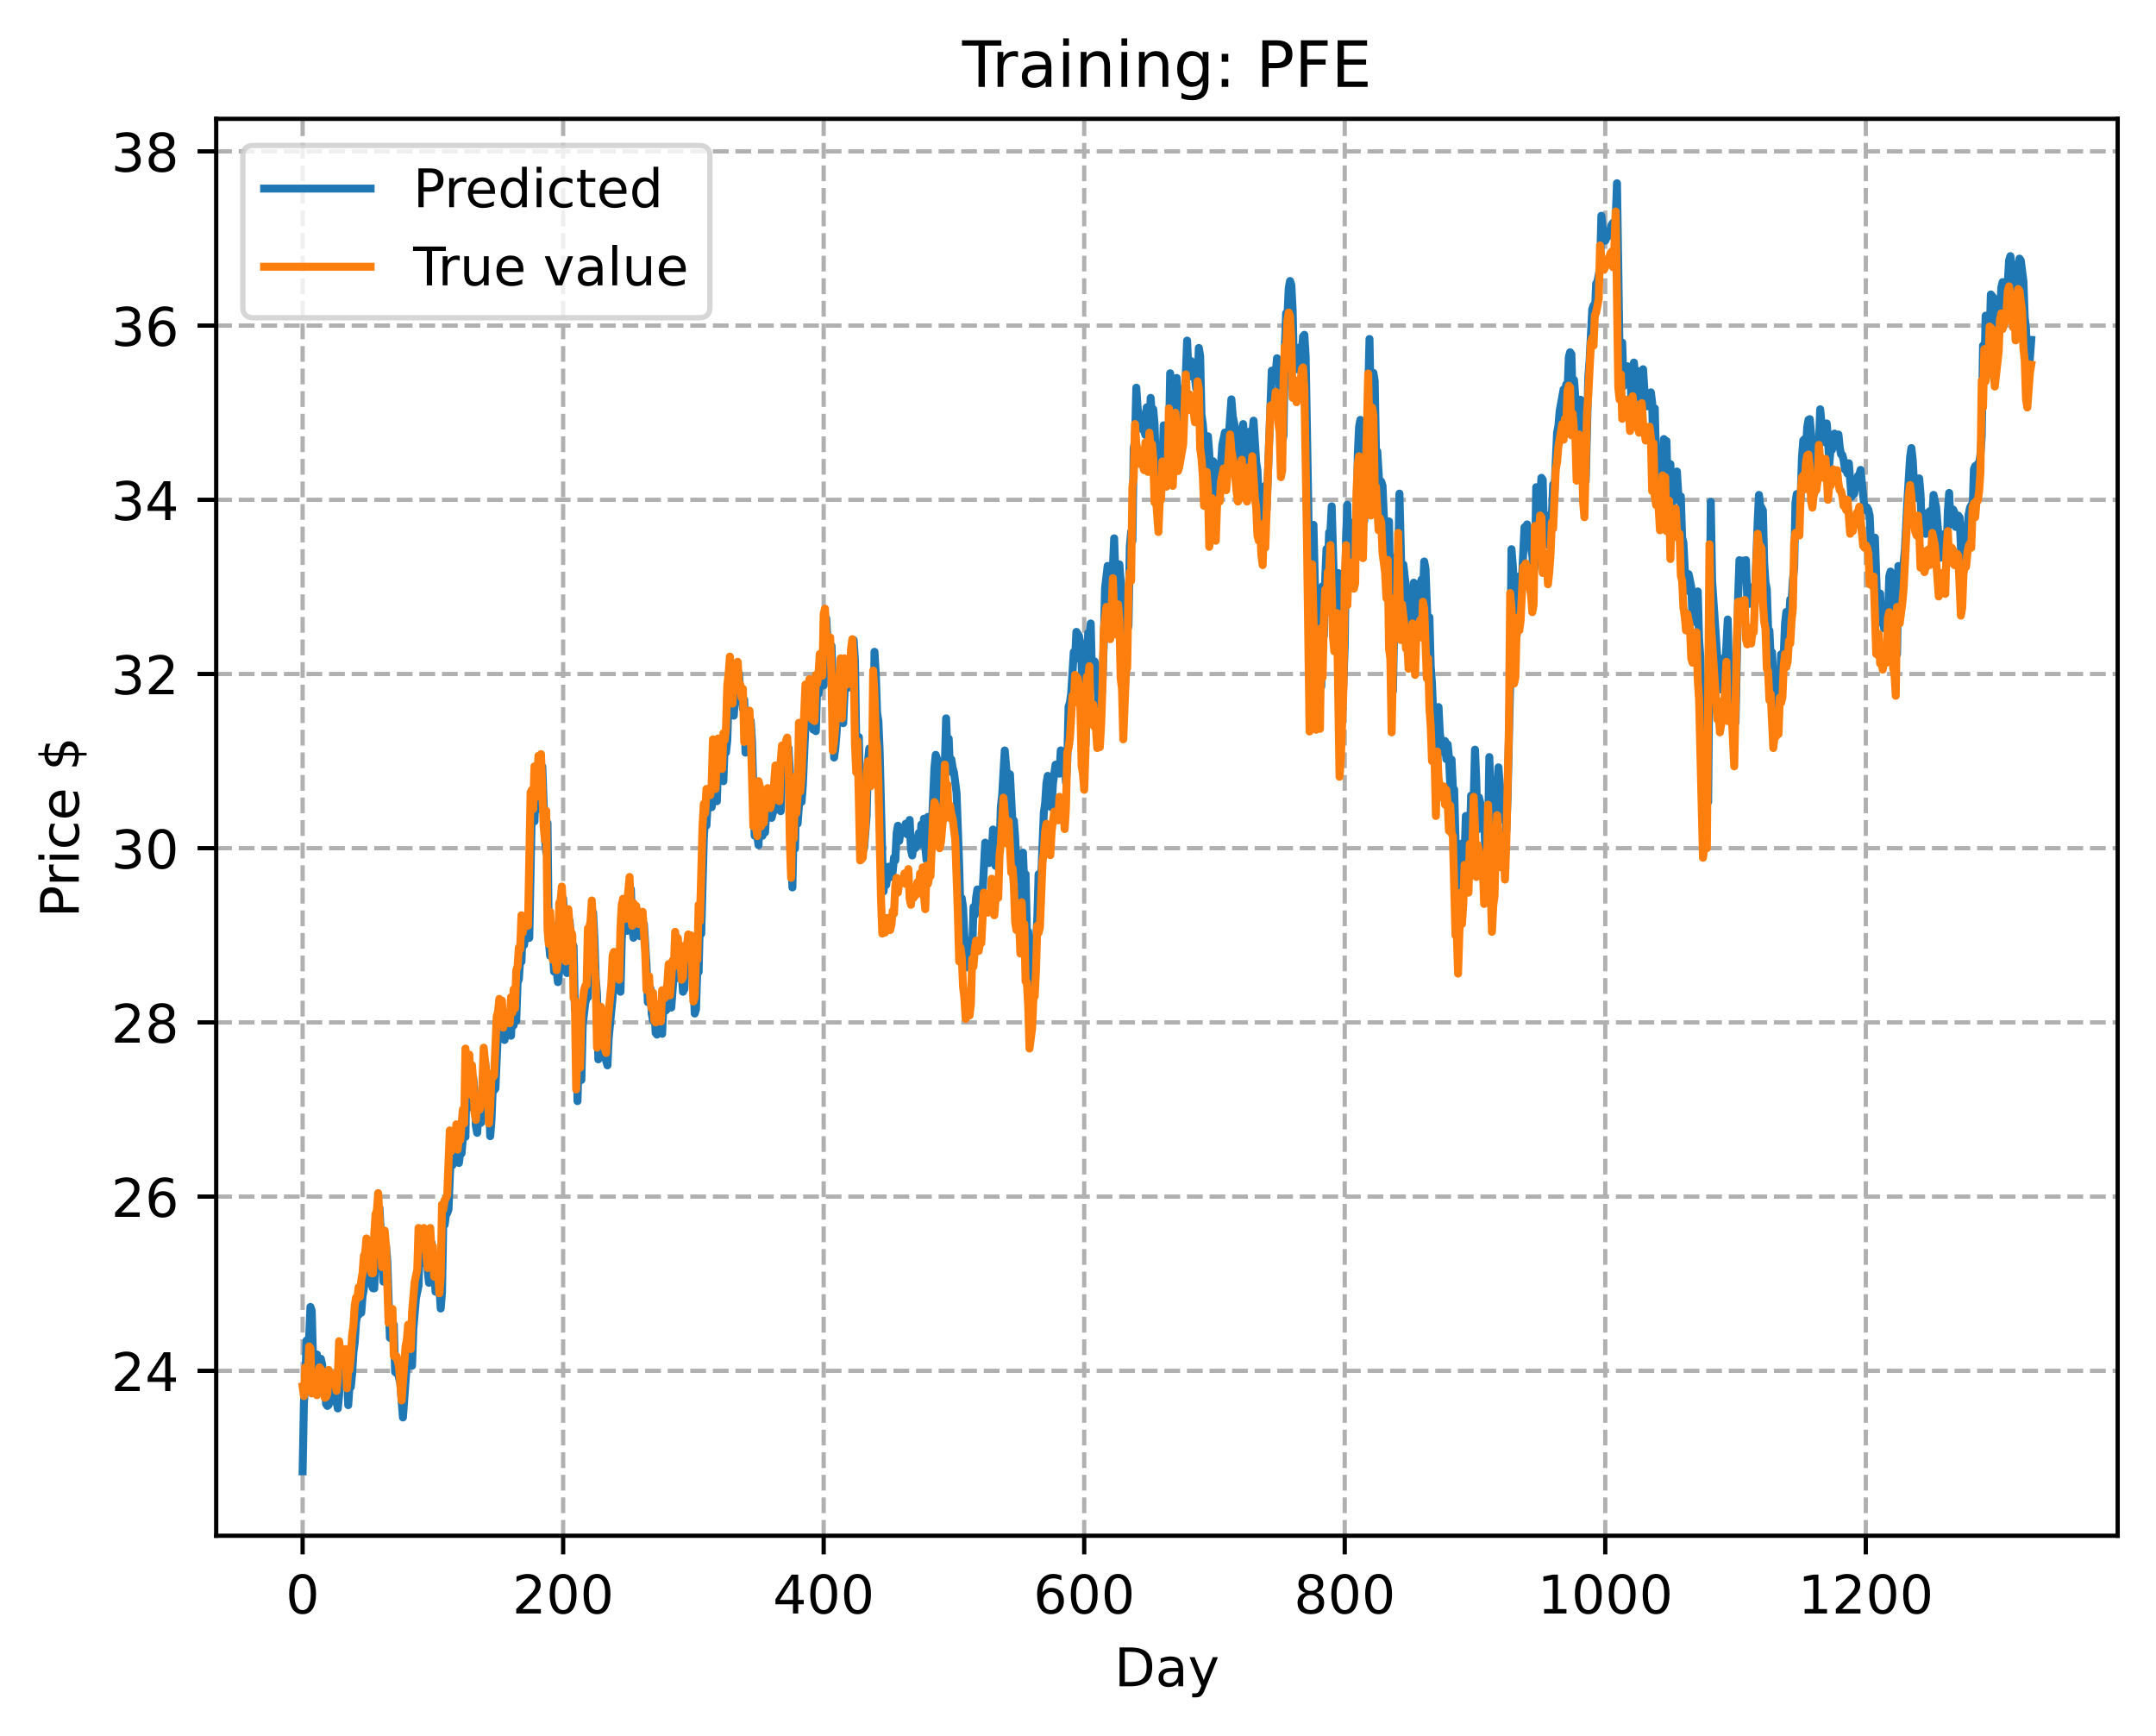 <?xml version="1.0" encoding="utf-8" standalone="no"?>
<!DOCTYPE svg PUBLIC "-//W3C//DTD SVG 1.1//EN"
  "http://www.w3.org/Graphics/SVG/1.1/DTD/svg11.dtd">
<!-- Created with matplotlib (https://matplotlib.org/) -->
<svg height="325.986pt" version="1.1" viewBox="0 0 404.923 325.986" width="404.923pt" xmlns="http://www.w3.org/2000/svg" xmlns:xlink="http://www.w3.org/1999/xlink">
 <defs>
  <style type="text/css">
*{stroke-linecap:butt;stroke-linejoin:round;}
  </style>
 </defs>
 <g id="figure_1">
  <g id="patch_1">
   <path d="M 0 325.986 
L 404.923 325.986 
L 404.923 0 
L 0 0 
z
" style="fill:#ffffff;"/>
  </g>
  <g id="axes_1">
   <g id="patch_2">
    <path d="M 40.603 288.43 
L 397.723 288.43 
L 397.723 22.318 
L 40.603 22.318 
z
" style="fill:#ffffff;"/>
   </g>
   <g id="matplotlib.axis_1">
    <g id="xtick_1">
     <g id="line2d_1">
      <path clip-path="url(#p64d337d9b4)" d="M 56.836 288.43 
L 56.836 22.318 
" style="fill:none;stroke:#b0b0b0;stroke-dasharray:2.96,1.28;stroke-dashoffset:0;stroke-width:0.8;"/>
     </g>
     <g id="line2d_2">
      <defs>
       <path d="M 0 0 
L 0 3.5 
" id="m9c42c37b3e" style="stroke:#000000;stroke-width:0.8;"/>
      </defs>
      <g>
       <use style="stroke:#000000;stroke-width:0.8;" x="56.836" xlink:href="#m9c42c37b3e" y="288.43"/>
      </g>
     </g>
     <g id="text_1">
      <!-- 0 -->
      <defs>
       <path d="M 31.781 66.406 
Q 24.172 66.406 20.328 58.906 
Q 16.5 51.422 16.5 36.375 
Q 16.5 21.391 20.328 13.891 
Q 24.172 6.391 31.781 6.391 
Q 39.453 6.391 43.281 13.891 
Q 47.125 21.391 47.125 36.375 
Q 47.125 51.422 43.281 58.906 
Q 39.453 66.406 31.781 66.406 
z
M 31.781 74.219 
Q 44.047 74.219 50.516 64.516 
Q 56.984 54.828 56.984 36.375 
Q 56.984 17.969 50.516 8.266 
Q 44.047 -1.422 31.781 -1.422 
Q 19.531 -1.422 13.062 8.266 
Q 6.594 17.969 6.594 36.375 
Q 6.594 54.828 13.062 64.516 
Q 19.531 74.219 31.781 74.219 
z
" id="DejaVuSans-48"/>
      </defs>
      <g transform="translate(53.655 303.029)scale(0.1 -0.1)">
       <use xlink:href="#DejaVuSans-48"/>
      </g>
     </g>
    </g>
    <g id="xtick_2">
     <g id="line2d_3">
      <path clip-path="url(#p64d337d9b4)" d="M 105.766 288.43 
L 105.766 22.318 
" style="fill:none;stroke:#b0b0b0;stroke-dasharray:2.96,1.28;stroke-dashoffset:0;stroke-width:0.8;"/>
     </g>
     <g id="line2d_4">
      <g>
       <use style="stroke:#000000;stroke-width:0.8;" x="105.766" xlink:href="#m9c42c37b3e" y="288.43"/>
      </g>
     </g>
     <g id="text_2">
      <!-- 200 -->
      <defs>
       <path d="M 19.188 8.297 
L 53.609 8.297 
L 53.609 0 
L 7.328 0 
L 7.328 8.297 
Q 12.938 14.109 22.625 23.891 
Q 32.328 33.688 34.812 36.531 
Q 39.547 41.844 41.422 45.531 
Q 43.312 49.219 43.312 52.781 
Q 43.312 58.594 39.234 62.25 
Q 35.156 65.922 28.609 65.922 
Q 23.969 65.922 18.812 64.312 
Q 13.672 62.703 7.812 59.422 
L 7.812 69.391 
Q 13.766 71.781 18.938 73 
Q 24.125 74.219 28.422 74.219 
Q 39.75 74.219 46.484 68.547 
Q 53.219 62.891 53.219 53.422 
Q 53.219 48.922 51.531 44.891 
Q 49.859 40.875 45.406 35.406 
Q 44.188 33.984 37.641 27.219 
Q 31.109 20.453 19.188 8.297 
z
" id="DejaVuSans-50"/>
      </defs>
      <g transform="translate(96.223 303.029)scale(0.1 -0.1)">
       <use xlink:href="#DejaVuSans-50"/>
       <use x="63.623" xlink:href="#DejaVuSans-48"/>
       <use x="127.246" xlink:href="#DejaVuSans-48"/>
      </g>
     </g>
    </g>
    <g id="xtick_3">
     <g id="line2d_5">
      <path clip-path="url(#p64d337d9b4)" d="M 154.697 288.43 
L 154.697 22.318 
" style="fill:none;stroke:#b0b0b0;stroke-dasharray:2.96,1.28;stroke-dashoffset:0;stroke-width:0.8;"/>
     </g>
     <g id="line2d_6">
      <g>
       <use style="stroke:#000000;stroke-width:0.8;" x="154.697" xlink:href="#m9c42c37b3e" y="288.43"/>
      </g>
     </g>
     <g id="text_3">
      <!-- 400 -->
      <defs>
       <path d="M 37.797 64.312 
L 12.891 25.391 
L 37.797 25.391 
z
M 35.203 72.906 
L 47.609 72.906 
L 47.609 25.391 
L 58.016 25.391 
L 58.016 17.188 
L 47.609 17.188 
L 47.609 0 
L 37.797 0 
L 37.797 17.188 
L 4.891 17.188 
L 4.891 26.703 
z
" id="DejaVuSans-52"/>
      </defs>
      <g transform="translate(145.153 303.029)scale(0.1 -0.1)">
       <use xlink:href="#DejaVuSans-52"/>
       <use x="63.623" xlink:href="#DejaVuSans-48"/>
       <use x="127.246" xlink:href="#DejaVuSans-48"/>
      </g>
     </g>
    </g>
    <g id="xtick_4">
     <g id="line2d_7">
      <path clip-path="url(#p64d337d9b4)" d="M 203.628 288.43 
L 203.628 22.318 
" style="fill:none;stroke:#b0b0b0;stroke-dasharray:2.96,1.28;stroke-dashoffset:0;stroke-width:0.8;"/>
     </g>
     <g id="line2d_8">
      <g>
       <use style="stroke:#000000;stroke-width:0.8;" x="203.628" xlink:href="#m9c42c37b3e" y="288.43"/>
      </g>
     </g>
     <g id="text_4">
      <!-- 600 -->
      <defs>
       <path d="M 33.016 40.375 
Q 26.375 40.375 22.484 35.828 
Q 18.609 31.297 18.609 23.391 
Q 18.609 15.531 22.484 10.953 
Q 26.375 6.391 33.016 6.391 
Q 39.656 6.391 43.531 10.953 
Q 47.406 15.531 47.406 23.391 
Q 47.406 31.297 43.531 35.828 
Q 39.656 40.375 33.016 40.375 
z
M 52.594 71.297 
L 52.594 62.312 
Q 48.875 64.062 45.094 64.984 
Q 41.312 65.922 37.594 65.922 
Q 27.828 65.922 22.672 59.328 
Q 17.531 52.734 16.797 39.406 
Q 19.672 43.656 24.016 45.922 
Q 28.375 48.188 33.594 48.188 
Q 44.578 48.188 50.953 41.516 
Q 57.328 34.859 57.328 23.391 
Q 57.328 12.156 50.688 5.359 
Q 44.047 -1.422 33.016 -1.422 
Q 20.359 -1.422 13.672 8.266 
Q 6.984 17.969 6.984 36.375 
Q 6.984 53.656 15.188 63.938 
Q 23.391 74.219 37.203 74.219 
Q 40.922 74.219 44.703 73.484 
Q 48.484 72.75 52.594 71.297 
z
" id="DejaVuSans-54"/>
      </defs>
      <g transform="translate(194.084 303.029)scale(0.1 -0.1)">
       <use xlink:href="#DejaVuSans-54"/>
       <use x="63.623" xlink:href="#DejaVuSans-48"/>
       <use x="127.246" xlink:href="#DejaVuSans-48"/>
      </g>
     </g>
    </g>
    <g id="xtick_5">
     <g id="line2d_9">
      <path clip-path="url(#p64d337d9b4)" d="M 252.558 288.43 
L 252.558 22.318 
" style="fill:none;stroke:#b0b0b0;stroke-dasharray:2.96,1.28;stroke-dashoffset:0;stroke-width:0.8;"/>
     </g>
     <g id="line2d_10">
      <g>
       <use style="stroke:#000000;stroke-width:0.8;" x="252.558" xlink:href="#m9c42c37b3e" y="288.43"/>
      </g>
     </g>
     <g id="text_5">
      <!-- 800 -->
      <defs>
       <path d="M 31.781 34.625 
Q 24.75 34.625 20.719 30.859 
Q 16.703 27.094 16.703 20.516 
Q 16.703 13.922 20.719 10.156 
Q 24.75 6.391 31.781 6.391 
Q 38.812 6.391 42.859 10.172 
Q 46.922 13.969 46.922 20.516 
Q 46.922 27.094 42.891 30.859 
Q 38.875 34.625 31.781 34.625 
z
M 21.922 38.812 
Q 15.578 40.375 12.031 44.719 
Q 8.5 49.078 8.5 55.328 
Q 8.5 64.062 14.719 69.141 
Q 20.953 74.219 31.781 74.219 
Q 42.672 74.219 48.875 69.141 
Q 55.078 64.062 55.078 55.328 
Q 55.078 49.078 51.531 44.719 
Q 48 40.375 41.703 38.812 
Q 48.828 37.156 52.797 32.312 
Q 56.781 27.484 56.781 20.516 
Q 56.781 9.906 50.312 4.234 
Q 43.844 -1.422 31.781 -1.422 
Q 19.734 -1.422 13.25 4.234 
Q 6.781 9.906 6.781 20.516 
Q 6.781 27.484 10.781 32.312 
Q 14.797 37.156 21.922 38.812 
z
M 18.312 54.391 
Q 18.312 48.734 21.844 45.562 
Q 25.391 42.391 31.781 42.391 
Q 38.141 42.391 41.719 45.562 
Q 45.312 48.734 45.312 54.391 
Q 45.312 60.062 41.719 63.234 
Q 38.141 66.406 31.781 66.406 
Q 25.391 66.406 21.844 63.234 
Q 18.312 60.062 18.312 54.391 
z
" id="DejaVuSans-56"/>
      </defs>
      <g transform="translate(243.015 303.029)scale(0.1 -0.1)">
       <use xlink:href="#DejaVuSans-56"/>
       <use x="63.623" xlink:href="#DejaVuSans-48"/>
       <use x="127.246" xlink:href="#DejaVuSans-48"/>
      </g>
     </g>
    </g>
    <g id="xtick_6">
     <g id="line2d_11">
      <path clip-path="url(#p64d337d9b4)" d="M 301.489 288.43 
L 301.489 22.318 
" style="fill:none;stroke:#b0b0b0;stroke-dasharray:2.96,1.28;stroke-dashoffset:0;stroke-width:0.8;"/>
     </g>
     <g id="line2d_12">
      <g>
       <use style="stroke:#000000;stroke-width:0.8;" x="301.489" xlink:href="#m9c42c37b3e" y="288.43"/>
      </g>
     </g>
     <g id="text_6">
      <!-- 1000 -->
      <defs>
       <path d="M 12.406 8.297 
L 28.516 8.297 
L 28.516 63.922 
L 10.984 60.406 
L 10.984 69.391 
L 28.422 72.906 
L 38.281 72.906 
L 38.281 8.297 
L 54.391 8.297 
L 54.391 0 
L 12.406 0 
z
" id="DejaVuSans-49"/>
      </defs>
      <g transform="translate(288.764 303.029)scale(0.1 -0.1)">
       <use xlink:href="#DejaVuSans-49"/>
       <use x="63.623" xlink:href="#DejaVuSans-48"/>
       <use x="127.246" xlink:href="#DejaVuSans-48"/>
       <use x="190.869" xlink:href="#DejaVuSans-48"/>
      </g>
     </g>
    </g>
    <g id="xtick_7">
     <g id="line2d_13">
      <path clip-path="url(#p64d337d9b4)" d="M 350.419 288.43 
L 350.419 22.318 
" style="fill:none;stroke:#b0b0b0;stroke-dasharray:2.96,1.28;stroke-dashoffset:0;stroke-width:0.8;"/>
     </g>
     <g id="line2d_14">
      <g>
       <use style="stroke:#000000;stroke-width:0.8;" x="350.419" xlink:href="#m9c42c37b3e" y="288.43"/>
      </g>
     </g>
     <g id="text_7">
      <!-- 1200 -->
      <g transform="translate(337.694 303.029)scale(0.1 -0.1)">
       <use xlink:href="#DejaVuSans-49"/>
       <use x="63.623" xlink:href="#DejaVuSans-50"/>
       <use x="127.246" xlink:href="#DejaVuSans-48"/>
       <use x="190.869" xlink:href="#DejaVuSans-48"/>
      </g>
     </g>
    </g>
    <g id="text_8">
     <!-- Day -->
     <defs>
      <path d="M 19.672 64.797 
L 19.672 8.109 
L 31.594 8.109 
Q 46.688 8.109 53.688 14.938 
Q 60.688 21.781 60.688 36.531 
Q 60.688 51.172 53.688 57.984 
Q 46.688 64.797 31.594 64.797 
z
M 9.812 72.906 
L 30.078 72.906 
Q 51.266 72.906 61.172 64.094 
Q 71.094 55.281 71.094 36.531 
Q 71.094 17.672 61.125 8.828 
Q 51.172 0 30.078 0 
L 9.812 0 
z
" id="DejaVuSans-68"/>
      <path d="M 34.281 27.484 
Q 23.391 27.484 19.188 25 
Q 14.984 22.516 14.984 16.5 
Q 14.984 11.719 18.141 8.906 
Q 21.297 6.109 26.703 6.109 
Q 34.188 6.109 38.703 11.406 
Q 43.219 16.703 43.219 25.484 
L 43.219 27.484 
z
M 52.203 31.203 
L 52.203 0 
L 43.219 0 
L 43.219 8.297 
Q 40.141 3.328 35.547 0.953 
Q 30.953 -1.422 24.312 -1.422 
Q 15.922 -1.422 10.953 3.297 
Q 6 8.016 6 15.922 
Q 6 25.141 12.172 29.828 
Q 18.359 34.516 30.609 34.516 
L 43.219 34.516 
L 43.219 35.406 
Q 43.219 41.609 39.141 45 
Q 35.062 48.391 27.688 48.391 
Q 23 48.391 18.547 47.266 
Q 14.109 46.141 10.016 43.891 
L 10.016 52.203 
Q 14.938 54.109 19.578 55.047 
Q 24.219 56 28.609 56 
Q 40.484 56 46.344 49.844 
Q 52.203 43.703 52.203 31.203 
z
" id="DejaVuSans-97"/>
      <path d="M 32.172 -5.078 
Q 28.375 -14.844 24.75 -17.812 
Q 21.141 -20.797 15.094 -20.797 
L 7.906 -20.797 
L 7.906 -13.281 
L 13.188 -13.281 
Q 16.891 -13.281 18.938 -11.516 
Q 21 -9.766 23.484 -3.219 
L 25.094 0.875 
L 2.984 54.688 
L 12.5 54.688 
L 29.594 11.922 
L 46.688 54.688 
L 56.203 54.688 
z
" id="DejaVuSans-121"/>
     </defs>
     <g transform="translate(209.29 316.707)scale(0.1 -0.1)">
      <use xlink:href="#DejaVuSans-68"/>
      <use x="77.002" xlink:href="#DejaVuSans-97"/>
      <use x="138.281" xlink:href="#DejaVuSans-121"/>
     </g>
    </g>
   </g>
   <g id="matplotlib.axis_2">
    <g id="ytick_1">
     <g id="line2d_15">
      <path clip-path="url(#p64d337d9b4)" d="M 40.603 257.459 
L 397.723 257.459 
" style="fill:none;stroke:#b0b0b0;stroke-dasharray:2.96,1.28;stroke-dashoffset:0;stroke-width:0.8;"/>
     </g>
     <g id="line2d_16">
      <defs>
       <path d="M 0 0 
L -3.5 0 
" id="m8dcfbd5f18" style="stroke:#000000;stroke-width:0.8;"/>
      </defs>
      <g>
       <use style="stroke:#000000;stroke-width:0.8;" x="40.603" xlink:href="#m8dcfbd5f18" y="257.459"/>
      </g>
     </g>
     <g id="text_9">
      <!-- 24 -->
      <g transform="translate(20.878 261.258)scale(0.1 -0.1)">
       <use xlink:href="#DejaVuSans-50"/>
       <use x="63.623" xlink:href="#DejaVuSans-52"/>
      </g>
     </g>
    </g>
    <g id="ytick_2">
     <g id="line2d_17">
      <path clip-path="url(#p64d337d9b4)" d="M 40.603 224.741 
L 397.723 224.741 
" style="fill:none;stroke:#b0b0b0;stroke-dasharray:2.96,1.28;stroke-dashoffset:0;stroke-width:0.8;"/>
     </g>
     <g id="line2d_18">
      <g>
       <use style="stroke:#000000;stroke-width:0.8;" x="40.603" xlink:href="#m8dcfbd5f18" y="224.741"/>
      </g>
     </g>
     <g id="text_10">
      <!-- 26 -->
      <g transform="translate(20.878 228.54)scale(0.1 -0.1)">
       <use xlink:href="#DejaVuSans-50"/>
       <use x="63.623" xlink:href="#DejaVuSans-54"/>
      </g>
     </g>
    </g>
    <g id="ytick_3">
     <g id="line2d_19">
      <path clip-path="url(#p64d337d9b4)" d="M 40.603 192.023 
L 397.723 192.023 
" style="fill:none;stroke:#b0b0b0;stroke-dasharray:2.96,1.28;stroke-dashoffset:0;stroke-width:0.8;"/>
     </g>
     <g id="line2d_20">
      <g>
       <use style="stroke:#000000;stroke-width:0.8;" x="40.603" xlink:href="#m8dcfbd5f18" y="192.023"/>
      </g>
     </g>
     <g id="text_11">
      <!-- 28 -->
      <g transform="translate(20.878 195.822)scale(0.1 -0.1)">
       <use xlink:href="#DejaVuSans-50"/>
       <use x="63.623" xlink:href="#DejaVuSans-56"/>
      </g>
     </g>
    </g>
    <g id="ytick_4">
     <g id="line2d_21">
      <path clip-path="url(#p64d337d9b4)" d="M 40.603 159.305 
L 397.723 159.305 
" style="fill:none;stroke:#b0b0b0;stroke-dasharray:2.96,1.28;stroke-dashoffset:0;stroke-width:0.8;"/>
     </g>
     <g id="line2d_22">
      <g>
       <use style="stroke:#000000;stroke-width:0.8;" x="40.603" xlink:href="#m8dcfbd5f18" y="159.305"/>
      </g>
     </g>
     <g id="text_12">
      <!-- 30 -->
      <defs>
       <path d="M 40.578 39.312 
Q 47.656 37.797 51.625 33 
Q 55.609 28.219 55.609 21.188 
Q 55.609 10.406 48.188 4.484 
Q 40.766 -1.422 27.094 -1.422 
Q 22.516 -1.422 17.656 -0.516 
Q 12.797 0.391 7.625 2.203 
L 7.625 11.719 
Q 11.719 9.328 16.594 8.109 
Q 21.484 6.891 26.812 6.891 
Q 36.078 6.891 40.938 10.547 
Q 45.797 14.203 45.797 21.188 
Q 45.797 27.641 41.281 31.266 
Q 36.766 34.906 28.719 34.906 
L 20.219 34.906 
L 20.219 43.016 
L 29.109 43.016 
Q 36.375 43.016 40.234 45.922 
Q 44.094 48.828 44.094 54.297 
Q 44.094 59.906 40.109 62.906 
Q 36.141 65.922 28.719 65.922 
Q 24.656 65.922 20.016 65.031 
Q 15.375 64.156 9.812 62.312 
L 9.812 71.094 
Q 15.438 72.656 20.344 73.438 
Q 25.25 74.219 29.594 74.219 
Q 40.828 74.219 47.359 69.109 
Q 53.906 64.016 53.906 55.328 
Q 53.906 49.266 50.438 45.094 
Q 46.969 40.922 40.578 39.312 
z
" id="DejaVuSans-51"/>
      </defs>
      <g transform="translate(20.878 163.105)scale(0.1 -0.1)">
       <use xlink:href="#DejaVuSans-51"/>
       <use x="63.623" xlink:href="#DejaVuSans-48"/>
      </g>
     </g>
    </g>
    <g id="ytick_5">
     <g id="line2d_23">
      <path clip-path="url(#p64d337d9b4)" d="M 40.603 126.587 
L 397.723 126.587 
" style="fill:none;stroke:#b0b0b0;stroke-dasharray:2.96,1.28;stroke-dashoffset:0;stroke-width:0.8;"/>
     </g>
     <g id="line2d_24">
      <g>
       <use style="stroke:#000000;stroke-width:0.8;" x="40.603" xlink:href="#m8dcfbd5f18" y="126.587"/>
      </g>
     </g>
     <g id="text_13">
      <!-- 32 -->
      <g transform="translate(20.878 130.387)scale(0.1 -0.1)">
       <use xlink:href="#DejaVuSans-51"/>
       <use x="63.623" xlink:href="#DejaVuSans-50"/>
      </g>
     </g>
    </g>
    <g id="ytick_6">
     <g id="line2d_25">
      <path clip-path="url(#p64d337d9b4)" d="M 40.603 93.87 
L 397.723 93.87 
" style="fill:none;stroke:#b0b0b0;stroke-dasharray:2.96,1.28;stroke-dashoffset:0;stroke-width:0.8;"/>
     </g>
     <g id="line2d_26">
      <g>
       <use style="stroke:#000000;stroke-width:0.8;" x="40.603" xlink:href="#m8dcfbd5f18" y="93.87"/>
      </g>
     </g>
     <g id="text_14">
      <!-- 34 -->
      <g transform="translate(20.878 97.669)scale(0.1 -0.1)">
       <use xlink:href="#DejaVuSans-51"/>
       <use x="63.623" xlink:href="#DejaVuSans-52"/>
      </g>
     </g>
    </g>
    <g id="ytick_7">
     <g id="line2d_27">
      <path clip-path="url(#p64d337d9b4)" d="M 40.603 61.152 
L 397.723 61.152 
" style="fill:none;stroke:#b0b0b0;stroke-dasharray:2.96,1.28;stroke-dashoffset:0;stroke-width:0.8;"/>
     </g>
     <g id="line2d_28">
      <g>
       <use style="stroke:#000000;stroke-width:0.8;" x="40.603" xlink:href="#m8dcfbd5f18" y="61.152"/>
      </g>
     </g>
     <g id="text_15">
      <!-- 36 -->
      <g transform="translate(20.878 64.951)scale(0.1 -0.1)">
       <use xlink:href="#DejaVuSans-51"/>
       <use x="63.623" xlink:href="#DejaVuSans-54"/>
      </g>
     </g>
    </g>
    <g id="ytick_8">
     <g id="line2d_29">
      <path clip-path="url(#p64d337d9b4)" d="M 40.603 28.434 
L 397.723 28.434 
" style="fill:none;stroke:#b0b0b0;stroke-dasharray:2.96,1.28;stroke-dashoffset:0;stroke-width:0.8;"/>
     </g>
     <g id="line2d_30">
      <g>
       <use style="stroke:#000000;stroke-width:0.8;" x="40.603" xlink:href="#m8dcfbd5f18" y="28.434"/>
      </g>
     </g>
     <g id="text_16">
      <!-- 38 -->
      <g transform="translate(20.878 32.233)scale(0.1 -0.1)">
       <use xlink:href="#DejaVuSans-51"/>
       <use x="63.623" xlink:href="#DejaVuSans-56"/>
      </g>
     </g>
    </g>
    <g id="text_17">
     <!-- Price $ -->
     <defs>
      <path d="M 19.672 64.797 
L 19.672 37.406 
L 32.078 37.406 
Q 38.969 37.406 42.719 40.969 
Q 46.484 44.531 46.484 51.125 
Q 46.484 57.672 42.719 61.234 
Q 38.969 64.797 32.078 64.797 
z
M 9.812 72.906 
L 32.078 72.906 
Q 44.344 72.906 50.609 67.359 
Q 56.891 61.812 56.891 51.125 
Q 56.891 40.328 50.609 34.812 
Q 44.344 29.297 32.078 29.297 
L 19.672 29.297 
L 19.672 0 
L 9.812 0 
z
" id="DejaVuSans-80"/>
      <path d="M 41.109 46.297 
Q 39.594 47.172 37.812 47.578 
Q 36.031 48 33.891 48 
Q 26.266 48 22.188 43.047 
Q 18.109 38.094 18.109 28.812 
L 18.109 0 
L 9.078 0 
L 9.078 54.688 
L 18.109 54.688 
L 18.109 46.188 
Q 20.953 51.172 25.484 53.578 
Q 30.031 56 36.531 56 
Q 37.453 56 38.578 55.875 
Q 39.703 55.766 41.062 55.516 
z
" id="DejaVuSans-114"/>
      <path d="M 9.422 54.688 
L 18.406 54.688 
L 18.406 0 
L 9.422 0 
z
M 9.422 75.984 
L 18.406 75.984 
L 18.406 64.594 
L 9.422 64.594 
z
" id="DejaVuSans-105"/>
      <path d="M 48.781 52.594 
L 48.781 44.188 
Q 44.969 46.297 41.141 47.344 
Q 37.312 48.391 33.406 48.391 
Q 24.656 48.391 19.812 42.844 
Q 14.984 37.312 14.984 27.297 
Q 14.984 17.281 19.812 11.734 
Q 24.656 6.203 33.406 6.203 
Q 37.312 6.203 41.141 7.25 
Q 44.969 8.297 48.781 10.406 
L 48.781 2.094 
Q 45.016 0.344 40.984 -0.531 
Q 36.969 -1.422 32.422 -1.422 
Q 20.062 -1.422 12.781 6.344 
Q 5.516 14.109 5.516 27.297 
Q 5.516 40.672 12.859 48.328 
Q 20.219 56 33.016 56 
Q 37.156 56 41.109 55.141 
Q 45.062 54.297 48.781 52.594 
z
" id="DejaVuSans-99"/>
      <path d="M 56.203 29.594 
L 56.203 25.203 
L 14.891 25.203 
Q 15.484 15.922 20.484 11.062 
Q 25.484 6.203 34.422 6.203 
Q 39.594 6.203 44.453 7.469 
Q 49.312 8.734 54.109 11.281 
L 54.109 2.781 
Q 49.266 0.734 44.188 -0.344 
Q 39.109 -1.422 33.891 -1.422 
Q 20.797 -1.422 13.156 6.188 
Q 5.516 13.812 5.516 26.812 
Q 5.516 40.234 12.766 48.109 
Q 20.016 56 32.328 56 
Q 43.359 56 49.781 48.891 
Q 56.203 41.797 56.203 29.594 
z
M 47.219 32.234 
Q 47.125 39.594 43.094 43.984 
Q 39.062 48.391 32.422 48.391 
Q 24.906 48.391 20.391 44.141 
Q 15.875 39.891 15.188 32.172 
z
" id="DejaVuSans-101"/>
      <path id="DejaVuSans-32"/>
      <path d="M 33.797 -14.703 
L 28.906 -14.703 
L 28.859 0 
Q 23.734 0.094 18.609 1.188 
Q 13.484 2.297 8.297 4.5 
L 8.297 13.281 
Q 13.281 10.156 18.375 8.562 
Q 23.484 6.984 28.906 6.938 
L 28.906 29.203 
Q 18.109 30.953 13.203 35.156 
Q 8.297 39.359 8.297 46.688 
Q 8.297 54.641 13.625 59.219 
Q 18.953 63.812 28.906 64.5 
L 28.906 75.984 
L 33.797 75.984 
L 33.797 64.656 
Q 38.328 64.453 42.578 63.688 
Q 46.828 62.938 50.875 61.625 
L 50.875 53.078 
Q 46.828 55.125 42.547 56.25 
Q 38.281 57.375 33.797 57.562 
L 33.797 36.719 
Q 44.875 35.016 50.094 30.609 
Q 55.328 26.219 55.328 18.609 
Q 55.328 10.359 49.781 5.594 
Q 44.234 0.828 33.797 0.094 
z
M 28.906 37.594 
L 28.906 57.625 
Q 23.25 56.984 20.266 54.391 
Q 17.281 51.812 17.281 47.516 
Q 17.281 43.312 20.031 40.969 
Q 22.797 38.625 28.906 37.594 
z
M 33.797 28.219 
L 33.797 7.078 
Q 39.984 7.906 43.141 10.594 
Q 46.297 13.281 46.297 17.672 
Q 46.297 21.969 43.281 24.5 
Q 40.281 27.047 33.797 28.219 
z
" id="DejaVuSans-36"/>
     </defs>
     <g transform="translate(14.798 172.342)rotate(-90)scale(0.1 -0.1)">
      <use xlink:href="#DejaVuSans-80"/>
      <use x="58.553" xlink:href="#DejaVuSans-114"/>
      <use x="99.666" xlink:href="#DejaVuSans-105"/>
      <use x="127.449" xlink:href="#DejaVuSans-99"/>
      <use x="182.43" xlink:href="#DejaVuSans-101"/>
      <use x="243.953" xlink:href="#DejaVuSans-32"/>
      <use x="275.74" xlink:href="#DejaVuSans-36"/>
     </g>
    </g>
   </g>
   <g id="line2d_31">
    <path clip-path="url(#p64d337d9b4)" d="M 56.836 276.334 
L 57.081 263.41 
L 57.325 260.234 
L 57.57 251.76 
L 57.814 251.714 
L 58.059 251.356 
L 58.304 245.462 
L 58.548 246.173 
L 58.793 255.266 
L 59.038 254.54 
L 59.282 254.696 
L 59.527 254.384 
L 59.772 258.802 
L 60.016 255.381 
L 60.261 255.199 
L 60.506 256.287 
L 60.75 260.76 
L 60.995 259.472 
L 61.24 263.674 
L 61.484 264.05 
L 61.729 263.856 
L 61.974 259.812 
L 62.218 262.047 
L 62.463 262.902 
L 62.708 261.243 
L 62.952 263.293 
L 63.197 263.022 
L 63.441 264.524 
L 63.686 262.087 
L 63.931 255.21 
L 64.42 259.065 
L 64.665 257.895 
L 64.909 259.51 
L 65.154 256.553 
L 65.399 263.904 
L 65.643 260.319 
L 65.888 260.491 
L 66.133 258.044 
L 66.377 253.95 
L 66.622 252.13 
L 66.867 248.337 
L 67.111 246.824 
L 67.356 246.945 
L 67.601 244.782 
L 67.845 246.547 
L 68.09 243.417 
L 68.335 242.086 
L 68.579 238.792 
L 68.824 238.273 
L 69.069 235.467 
L 69.802 241.3 
L 70.047 241.96 
L 70.292 241.972 
L 70.536 234.625 
L 70.781 230.853 
L 71.026 230.172 
L 71.27 226.87 
L 72.004 240.704 
L 72.249 238.764 
L 72.494 233.881 
L 72.738 236.832 
L 73.228 251.268 
L 73.472 251.322 
L 73.717 250.884 
L 73.962 248.8 
L 74.206 257.661 
L 74.451 257.869 
L 74.696 257.748 
L 75.185 259.775 
L 75.674 266.218 
L 76.408 256.128 
L 76.653 254.961 
L 76.897 251.987 
L 77.142 252.768 
L 77.387 256.501 
L 77.631 249.616 
L 78.121 243.827 
L 78.61 241.456 
L 78.855 233.568 
L 79.099 234.007 
L 79.344 234.78 
L 79.589 237.2 
L 79.833 233.423 
L 80.323 238.47 
L 80.567 240.931 
L 80.812 238.007 
L 81.056 233.439 
L 81.301 238.177 
L 81.546 236.871 
L 81.79 242.595 
L 82.035 242.612 
L 82.28 240.013 
L 82.524 241.657 
L 82.769 245.755 
L 83.014 242.667 
L 83.258 229.101 
L 83.503 230.046 
L 83.748 228.206 
L 83.992 227.834 
L 84.237 227.141 
L 84.726 214.969 
L 84.971 218.844 
L 85.216 215.216 
L 85.46 217.148 
L 85.705 217.294 
L 85.95 213.692 
L 86.194 218.42 
L 86.439 216.135 
L 86.684 216.628 
L 87.173 210.909 
L 87.417 213.513 
L 87.662 199.457 
L 88.151 206.257 
L 88.396 200.522 
L 88.641 208.015 
L 88.885 202.458 
L 89.13 205.556 
L 89.375 211.436 
L 89.619 212.757 
L 89.864 208.53 
L 90.109 210.993 
L 90.353 210.84 
L 90.598 209.868 
L 90.843 206.114 
L 91.087 199.247 
L 91.577 204.101 
L 91.821 204.577 
L 92.066 213.388 
L 92.311 210.297 
L 92.555 204.106 
L 92.8 204.762 
L 93.044 204.433 
L 93.534 193.311 
L 93.778 192.471 
L 94.023 189.996 
L 94.268 191.276 
L 94.512 190.277 
L 94.757 195.323 
L 95.246 192.551 
L 95.491 194.025 
L 95.736 193.705 
L 95.98 194.526 
L 96.225 189.635 
L 96.47 192.572 
L 96.714 188.163 
L 96.959 191.748 
L 97.204 184.562 
L 97.448 183.9 
L 97.693 180.297 
L 97.938 180.608 
L 98.182 174.231 
L 98.427 177.479 
L 98.672 175.346 
L 98.916 176.316 
L 99.161 175.333 
L 99.405 176.147 
L 99.895 151.193 
L 100.139 150.692 
L 100.384 154.26 
L 100.629 146.258 
L 100.873 147.392 
L 101.118 151.95 
L 101.363 144.289 
L 101.607 146.414 
L 101.852 143.974 
L 102.341 157.336 
L 102.586 160.108 
L 102.831 154.573 
L 103.075 176.742 
L 103.32 179.514 
L 103.565 173.496 
L 104.054 182.487 
L 104.299 177.439 
L 104.543 182.334 
L 104.788 184.453 
L 105.032 182.495 
L 105.277 171.893 
L 105.522 171.394 
L 105.766 168.767 
L 106.5 182.751 
L 106.745 181.453 
L 106.99 172.985 
L 107.234 176.092 
L 107.479 177.236 
L 107.724 177.728 
L 107.968 189.637 
L 108.213 190.139 
L 108.458 206.802 
L 108.702 198.356 
L 108.947 199.863 
L 109.192 202.831 
L 109.436 192.573 
L 109.926 188.323 
L 110.17 187.488 
L 110.415 187.303 
L 110.66 176.678 
L 110.904 176.491 
L 111.149 175.325 
L 111.393 171.391 
L 111.638 176.269 
L 111.883 183.764 
L 112.127 186.706 
L 112.372 198.96 
L 112.617 194.426 
L 113.106 191.389 
L 113.84 199.26 
L 114.085 200.086 
L 114.329 194.873 
L 115.063 187.177 
L 115.308 181.771 
L 115.553 181.095 
L 115.797 181.399 
L 116.042 183.176 
L 116.287 183.167 
L 116.531 186.264 
L 116.776 176.48 
L 117.02 172.24 
L 117.265 171.092 
L 117.754 174.825 
L 118.488 166.992 
L 118.733 174.165 
L 118.978 176.121 
L 119.222 171.886 
L 119.467 174.828 
L 119.712 172.386 
L 119.956 173.694 
L 120.201 175.815 
L 120.446 174.511 
L 120.69 174.838 
L 120.935 173.532 
L 121.424 181.194 
L 121.669 188.21 
L 122.158 185.626 
L 122.403 190.368 
L 122.648 191.684 
L 122.892 188.758 
L 123.137 193.986 
L 123.381 194.319 
L 123.626 190.899 
L 123.871 192.697 
L 124.115 190.902 
L 124.36 194.163 
L 124.605 188.287 
L 124.849 189.914 
L 125.094 189.745 
L 125.339 189.414 
L 125.583 186.962 
L 125.828 183.368 
L 126.073 189.234 
L 126.562 182.703 
L 126.807 183.841 
L 127.051 177.312 
L 127.296 180.567 
L 127.541 178.44 
L 127.785 181.208 
L 128.03 182.674 
L 128.275 186.266 
L 128.519 185.785 
L 128.764 179.923 
L 129.008 182.375 
L 129.498 177.806 
L 129.742 181.716 
L 129.987 177.959 
L 130.476 190.353 
L 130.721 189.547 
L 130.966 181.73 
L 131.21 182.551 
L 131.455 172.273 
L 131.7 175.36 
L 132.189 157.384 
L 132.434 153.285 
L 132.678 155.055 
L 132.923 150.472 
L 133.168 151.766 
L 133.412 151.597 
L 133.657 151.598 
L 133.902 149.484 
L 134.146 141.182 
L 134.636 150.477 
L 134.88 142.493 
L 135.125 141.032 
L 135.369 141.357 
L 135.614 145.75 
L 135.859 146.718 
L 136.103 140.032 
L 136.348 141.333 
L 136.593 139.043 
L 136.837 131.053 
L 137.082 128.928 
L 137.327 125.658 
L 137.571 128.736 
L 137.816 134.412 
L 138.061 130.153 
L 138.305 129.323 
L 138.55 126.864 
L 138.795 126.52 
L 139.039 130.567 
L 139.284 130.699 
L 139.529 133.112 
L 139.773 131.453 
L 140.018 141.354 
L 140.263 140.502 
L 140.507 140.801 
L 140.752 136.056 
L 140.996 135.387 
L 141.241 139.27 
L 141.73 156.954 
L 142.22 156.935 
L 142.464 158.733 
L 142.709 148.482 
L 142.954 149.475 
L 143.198 156.972 
L 143.443 155.342 
L 143.688 156.327 
L 143.932 152.102 
L 144.422 149.845 
L 144.666 150.83 
L 144.911 153.605 
L 145.156 152.633 
L 145.4 152.154 
L 145.89 145.661 
L 146.134 145.995 
L 146.624 152.35 
L 146.868 144.861 
L 147.113 141.939 
L 147.357 142.107 
L 147.602 143.409 
L 147.847 141.125 
L 148.091 140.471 
L 148.336 144.701 
L 148.581 159.675 
L 148.825 166.669 
L 149.07 154.296 
L 149.315 159.371 
L 149.559 147.821 
L 149.804 154.68 
L 150.049 151.424 
L 150.293 137.745 
L 150.538 150.618 
L 150.783 147.511 
L 151.517 130.57 
L 151.761 134.964 
L 152.006 133.485 
L 152.251 129.566 
L 152.495 130.534 
L 152.74 137.03 
L 152.984 135.869 
L 153.229 137.319 
L 153.474 128.677 
L 153.718 130.297 
L 153.963 128.65 
L 154.208 124.722 
L 154.697 128.731 
L 154.942 117.139 
L 155.186 116.136 
L 155.431 120.812 
L 155.92 121.829 
L 156.165 121.274 
L 156.41 128.362 
L 156.654 142.269 
L 156.899 140.389 
L 157.144 137.234 
L 157.388 128.887 
L 157.633 132.425 
L 158.122 124.661 
L 158.367 135.82 
L 158.856 124.431 
L 159.101 125.657 
L 159.345 129.141 
L 159.59 125.129 
L 159.835 127.783 
L 160.079 122.127 
L 160.324 120.207 
L 160.569 123.955 
L 160.813 139.371 
L 161.058 144.506 
L 161.303 138.431 
L 161.792 160.275 
L 162.281 159.359 
L 162.771 153.148 
L 163.015 143.05 
L 163.26 140.583 
L 163.505 141.643 
L 163.749 144.758 
L 163.994 143.755 
L 164.239 122.418 
L 164.483 126.583 
L 164.728 133.89 
L 164.972 135.429 
L 165.217 141.312 
L 165.706 161.411 
L 165.951 167.414 
L 166.196 164.395 
L 166.44 166.192 
L 166.93 162.769 
L 167.174 164.197 
L 167.419 164.716 
L 167.664 163.671 
L 167.908 161.062 
L 168.153 161.579 
L 168.398 156.446 
L 168.642 155.081 
L 168.887 157.932 
L 169.132 156.061 
L 169.376 156.14 
L 169.621 156.37 
L 169.866 155.942 
L 170.11 154.699 
L 170.355 156.692 
L 170.6 155.912 
L 170.844 153.998 
L 171.089 159.538 
L 171.333 160.665 
L 171.578 158.227 
L 171.823 159.368 
L 172.067 159.045 
L 172.557 156.469 
L 172.801 158.59 
L 173.046 154.868 
L 173.291 156.834 
L 173.535 153.764 
L 173.78 159.13 
L 174.025 161.544 
L 174.269 153.425 
L 174.514 156.855 
L 174.759 155.563 
L 175.003 155.411 
L 175.493 144.296 
L 175.737 141.77 
L 175.982 142.48 
L 176.227 148.025 
L 176.471 149.641 
L 176.716 150.437 
L 176.96 149.289 
L 177.45 143.795 
L 177.694 134.92 
L 177.939 141.631 
L 178.184 138.732 
L 178.428 144.91 
L 178.673 142.627 
L 178.918 144.246 
L 179.162 145.046 
L 179.652 148.895 
L 180.141 162.412 
L 180.386 171.393 
L 180.63 168.687 
L 180.875 170.4 
L 181.12 175.846 
L 181.364 177.876 
L 181.609 181.697 
L 181.854 176.767 
L 182.098 178.201 
L 182.343 180.928 
L 182.588 178.788 
L 182.832 170.353 
L 183.077 171.849 
L 183.321 168.63 
L 183.566 167.044 
L 184.055 169.041 
L 184.3 167.428 
L 184.545 167.605 
L 185.034 158.258 
L 185.279 160.092 
L 185.523 159.959 
L 185.768 162.085 
L 186.013 159.821 
L 186.257 160.322 
L 186.502 155.797 
L 186.991 162.63 
L 187.481 156.145 
L 187.725 159.407 
L 187.97 151.473 
L 188.215 149.415 
L 188.704 140.95 
L 189.438 149.636 
L 189.682 145.415 
L 190.172 154.961 
L 190.416 154.111 
L 190.661 157.323 
L 190.906 164.085 
L 191.15 165.474 
L 191.395 162.826 
L 191.64 163.609 
L 191.884 169.738 
L 192.129 160.132 
L 192.374 166.465 
L 192.618 164.174 
L 192.863 174.857 
L 193.108 174.954 
L 193.352 179.276 
L 193.597 187.15 
L 194.086 183.277 
L 194.331 177.576 
L 194.575 177.261 
L 194.82 172.412 
L 195.065 164.188 
L 195.309 165.559 
L 195.554 164.635 
L 196.043 152.603 
L 196.288 150.907 
L 196.533 147.097 
L 196.777 145.718 
L 197.022 149.669 
L 197.267 149.693 
L 197.511 151.652 
L 197.756 147.119 
L 198.245 143.615 
L 198.49 143.648 
L 198.735 144.967 
L 198.979 145.299 
L 199.224 140.934 
L 199.469 143.391 
L 199.713 143.398 
L 199.958 143.241 
L 200.203 146.968 
L 200.447 142.903 
L 200.692 132.717 
L 200.936 131.978 
L 201.181 130.255 
L 201.67 122.449 
L 201.915 123.812 
L 202.16 118.676 
L 202.649 119.426 
L 202.894 120.91 
L 203.138 124.317 
L 203.383 135.627 
L 203.628 137.002 
L 203.872 140.007 
L 204.117 132.656 
L 204.362 118.896 
L 204.606 119.465 
L 204.851 117.097 
L 205.096 127.511 
L 205.34 127.975 
L 205.585 124.234 
L 205.83 128.449 
L 206.074 128.591 
L 206.319 132.297 
L 206.563 129.35 
L 206.808 132.095 
L 207.053 127.866 
L 207.297 120.919 
L 207.542 110.454 
L 208.031 106.281 
L 208.276 111.698 
L 208.521 111.072 
L 208.765 112.384 
L 209.255 101.104 
L 209.499 108.605 
L 209.744 105.851 
L 209.989 111.687 
L 210.233 105.997 
L 210.478 109.246 
L 210.723 119.75 
L 210.967 121.619 
L 211.212 130.937 
L 211.701 118.339 
L 211.946 117.544 
L 212.191 102.676 
L 212.435 99.871 
L 212.68 101.586 
L 212.924 84.178 
L 213.169 82.715 
L 213.414 72.81 
L 213.658 76.68 
L 213.903 77.732 
L 214.392 80.55 
L 214.637 78.127 
L 214.882 80.891 
L 215.126 81.69 
L 215.371 76.501 
L 215.616 77.655 
L 215.86 82.028 
L 216.105 74.728 
L 216.35 78.152 
L 216.594 76.857 
L 216.839 79.613 
L 217.084 87.685 
L 217.328 86.653 
L 217.818 93.03 
L 218.062 86.994 
L 218.307 86.995 
L 218.551 79.883 
L 218.796 84.298 
L 219.041 80.911 
L 219.285 84.659 
L 219.53 83.039 
L 219.775 70.11 
L 220.019 78.768 
L 220.509 84.581 
L 220.998 70.987 
L 221.243 74.444 
L 221.487 81.904 
L 221.732 81.064 
L 222.466 76.839 
L 222.955 63.967 
L 223.2 69.705 
L 223.445 70.695 
L 223.689 67.792 
L 223.934 68.137 
L 224.179 70.574 
L 224.423 71.052 
L 224.668 72.982 
L 224.912 72.315 
L 225.157 65.351 
L 225.402 66.844 
L 225.646 77.855 
L 225.891 79.575 
L 226.136 82.593 
L 226.38 88.355 
L 226.625 85.851 
L 226.87 81.93 
L 227.114 85.163 
L 227.359 95.817 
L 227.604 93.796 
L 227.848 86.636 
L 228.093 87.622 
L 228.582 94.572 
L 228.827 87.908 
L 229.072 87.118 
L 229.316 87.3 
L 229.561 83.594 
L 230.05 81.237 
L 230.295 82.561 
L 230.539 85.323 
L 231.273 74.999 
L 231.518 78.119 
L 232.007 80.561 
L 232.497 85.703 
L 232.741 87.448 
L 232.986 86.927 
L 233.231 82.053 
L 233.475 79.643 
L 233.965 86.457 
L 234.209 86.435 
L 234.454 87.39 
L 234.699 81.066 
L 234.943 84.166 
L 235.433 79.008 
L 235.922 86.794 
L 236.167 88.384 
L 236.411 93.691 
L 236.656 94.606 
L 236.9 91.972 
L 237.145 97.132 
L 237.39 99.031 
L 237.634 91.225 
L 237.879 95.774 
L 238.858 69.617 
L 239.102 71.336 
L 239.347 69.458 
L 239.592 69.998 
L 239.836 67.283 
L 240.081 68.939 
L 240.326 73.157 
L 240.57 74.755 
L 240.815 83.137 
L 241.06 81.769 
L 241.304 65.391 
L 241.549 58.835 
L 241.794 59.417 
L 242.038 54.15 
L 242.283 52.778 
L 242.527 53.492 
L 242.772 58.222 
L 243.017 68.725 
L 243.261 68.328 
L 243.506 65.525 
L 243.751 69.383 
L 243.995 65.301 
L 244.24 65.46 
L 244.485 66.105 
L 244.729 63.191 
L 244.974 62.884 
L 245.219 66.94 
L 245.708 94.809 
L 246.197 129.967 
L 246.687 98.571 
L 247.421 129.262 
L 247.665 119.269 
L 247.91 120.538 
L 248.155 128.929 
L 248.399 110.095 
L 248.644 119.387 
L 248.888 108.705 
L 249.133 103.107 
L 249.378 107.395 
L 249.622 99.987 
L 249.867 99.895 
L 250.112 95.092 
L 250.601 112.284 
L 250.846 114.813 
L 251.09 108.928 
L 251.335 107.625 
L 251.824 137.965 
L 252.069 134.566 
L 252.558 121.169 
L 252.803 101.13 
L 253.048 94.803 
L 253.292 106.113 
L 253.537 98.062 
L 253.782 101.372 
L 254.026 98.979 
L 254.271 99.339 
L 254.515 103.243 
L 254.76 102.263 
L 255.005 85.438 
L 255.249 80.205 
L 255.494 78.859 
L 255.983 95.774 
L 256.228 97.823 
L 256.473 86.124 
L 256.717 84.379 
L 257.207 63.668 
L 257.696 90.174 
L 257.941 70.036 
L 258.185 71.553 
L 258.43 85.009 
L 258.675 84.786 
L 259.164 92.769 
L 259.409 90.436 
L 259.653 91.21 
L 259.898 96.842 
L 260.387 100.458 
L 260.632 105.103 
L 260.876 97.926 
L 261.121 114.428 
L 261.366 116.11 
L 261.61 129.782 
L 262.1 104.692 
L 262.344 106.054 
L 262.589 106.423 
L 262.834 92.705 
L 263.323 112.718 
L 263.568 106.038 
L 264.057 110.4 
L 264.302 114.262 
L 264.546 113.09 
L 264.791 117.922 
L 265.28 114.621 
L 265.525 109.438 
L 266.014 119.008 
L 266.259 111.368 
L 266.993 108.841 
L 267.237 112.096 
L 267.482 105.458 
L 267.727 106.789 
L 268.216 119.714 
L 268.461 115.934 
L 268.705 125.135 
L 268.95 128.463 
L 269.195 134.864 
L 269.439 133.641 
L 269.684 134.717 
L 269.929 144.866 
L 270.173 132.797 
L 270.418 137.658 
L 270.663 139.577 
L 270.907 140.036 
L 271.152 141.309 
L 271.397 139.182 
L 271.641 142.578 
L 271.886 139.804 
L 272.131 142.232 
L 272.375 147.398 
L 272.62 142.663 
L 272.864 147.84 
L 273.109 148.293 
L 273.598 166.656 
L 273.843 166.059 
L 274.088 173.591 
L 274.577 158.409 
L 274.822 164.26 
L 275.066 160.518 
L 275.311 153.241 
L 275.556 156.204 
L 276.045 158.495 
L 276.29 149.426 
L 276.534 150.935 
L 276.779 149.993 
L 277.024 140.793 
L 277.268 146.695 
L 277.513 155.779 
L 277.758 149.747 
L 278.002 150.723 
L 278.247 152.176 
L 278.491 155.078 
L 278.736 153.757 
L 278.981 160.706 
L 279.225 154.504 
L 279.47 156.933 
L 279.715 142.187 
L 280.204 157.825 
L 280.449 165.879 
L 280.693 160.944 
L 280.938 159.133 
L 281.183 149.086 
L 281.427 144.121 
L 282.161 153.951 
L 282.406 149.56 
L 282.651 149.247 
L 282.895 156.218 
L 283.14 149.708 
L 283.629 128.433 
L 283.874 103.149 
L 284.118 106.15 
L 284.363 110.524 
L 284.608 120.486 
L 284.852 119.355 
L 285.097 109.976 
L 285.342 108.256 
L 285.586 110.736 
L 285.831 108.978 
L 286.32 99.02 
L 286.565 98.925 
L 286.81 98.488 
L 287.054 99.495 
L 287.299 102.101 
L 287.544 102.905 
L 287.788 104.351 
L 288.033 107.569 
L 288.278 106.079 
L 288.522 91.506 
L 288.767 96.439 
L 289.012 93.719 
L 289.256 93.596 
L 289.501 89.742 
L 289.746 90.11 
L 289.99 100.49 
L 290.235 99.959 
L 290.479 99.928 
L 290.724 96.831 
L 290.969 102.495 
L 291.213 100.198 
L 291.458 96.792 
L 291.703 90.984 
L 291.947 92.165 
L 292.437 81.262 
L 292.681 80.041 
L 292.926 77.19 
L 293.66 73.138 
L 293.905 76.088 
L 294.149 72.215 
L 294.394 73.698 
L 294.639 67.079 
L 294.883 66.157 
L 295.128 66.52 
L 295.373 75.437 
L 295.617 71.354 
L 295.862 74.581 
L 296.106 75.202 
L 296.351 83.749 
L 296.84 75.084 
L 297.085 79.622 
L 297.33 77.662 
L 297.574 87.686 
L 297.819 90.371 
L 298.308 70.763 
L 298.553 67.607 
L 299.042 58.08 
L 299.287 57.365 
L 299.532 58.89 
L 299.776 53.272 
L 300.021 52.849 
L 300.51 50.348 
L 300.755 40.522 
L 301.244 45.178 
L 301.489 45.193 
L 301.978 44.076 
L 302.467 42.957 
L 302.712 42.156 
L 302.957 41.843 
L 303.201 44.76 
L 303.446 41.189 
L 303.691 34.414 
L 304.18 67.055 
L 304.425 69.156 
L 304.669 64.337 
L 304.914 72.519 
L 305.159 69.999 
L 305.403 69.142 
L 305.648 68.793 
L 305.893 71.529 
L 306.137 69.404 
L 306.382 74.577 
L 306.627 68.886 
L 306.871 68.093 
L 307.361 73.763 
L 307.605 69.702 
L 307.85 74.08 
L 308.094 74.87 
L 308.339 74.044 
L 308.584 69.347 
L 308.828 73.092 
L 309.073 74.381 
L 309.318 76.309 
L 309.562 74.833 
L 309.807 74.827 
L 310.052 73.692 
L 310.296 75.637 
L 310.541 85.654 
L 310.786 76.691 
L 311.03 86.561 
L 311.275 88.121 
L 311.52 84.836 
L 312.009 92.715 
L 312.254 90.078 
L 312.498 82.459 
L 312.743 84.598 
L 312.988 82.834 
L 313.232 92.883 
L 313.722 87.161 
L 313.966 98.003 
L 314.211 89.044 
L 314.455 92.128 
L 314.7 91.47 
L 314.945 88.556 
L 315.189 92.616 
L 315.434 94.059 
L 315.679 93.232 
L 315.923 100.987 
L 316.168 101.903 
L 316.413 106.872 
L 316.657 108.427 
L 316.902 110.961 
L 317.147 107.834 
L 317.636 110.222 
L 317.881 116.027 
L 318.125 116.788 
L 318.615 112.369 
L 318.859 111.079 
L 319.104 119.99 
L 319.349 123.505 
L 320.082 152.686 
L 320.327 150.754 
L 320.572 144.505 
L 320.816 150.624 
L 321.306 94.254 
L 321.55 109.079 
L 322.774 127.154 
L 323.018 125.644 
L 323.263 129.496 
L 323.508 127.994 
L 323.752 123.6 
L 323.997 126.037 
L 324.486 116.354 
L 324.731 127.402 
L 324.976 124.617 
L 325.465 125.731 
L 325.954 135.708 
L 326.443 112.061 
L 326.688 105.2 
L 326.933 105.477 
L 327.177 106.692 
L 327.422 105.288 
L 327.667 105.494 
L 327.911 105.2 
L 328.156 112.5 
L 328.401 113.439 
L 328.645 111.143 
L 328.89 110.325 
L 329.135 113.235 
L 329.379 110.951 
L 329.624 111.112 
L 330.113 98.061 
L 330.358 92.953 
L 330.603 95.138 
L 330.847 95.346 
L 331.092 95.861 
L 331.337 105.744 
L 331.581 109.413 
L 331.826 110.645 
L 332.07 118.033 
L 332.315 118.434 
L 332.56 123.71 
L 332.804 122.5 
L 333.294 132.423 
L 333.538 130.084 
L 333.783 130.208 
L 334.028 127.917 
L 334.272 129.694 
L 334.517 122.886 
L 334.762 123.892 
L 335.006 122.941 
L 335.251 117.137 
L 335.496 114.923 
L 335.74 117.401 
L 335.985 116.452 
L 336.23 112.59 
L 336.474 113.113 
L 336.719 108.931 
L 336.964 106.708 
L 337.208 94.458 
L 337.453 92.788 
L 337.942 92.941 
L 338.187 93.469 
L 338.431 85.893 
L 338.676 82.723 
L 338.921 82.466 
L 339.165 85.1 
L 339.41 80.264 
L 339.655 78.849 
L 339.899 78.723 
L 340.144 81.497 
L 340.389 87.317 
L 340.633 88.57 
L 340.878 86.267 
L 341.123 85.282 
L 341.367 85.278 
L 341.612 83.497 
L 341.857 76.877 
L 342.346 81.956 
L 342.591 80.985 
L 342.835 83.092 
L 343.08 79.525 
L 343.325 82.451 
L 343.569 87.132 
L 343.814 84.186 
L 344.058 84.502 
L 344.303 81.745 
L 344.548 81.435 
L 344.792 83.711 
L 345.037 83.22 
L 345.282 81.602 
L 345.526 84.037 
L 345.771 85.323 
L 346.016 85.47 
L 346.26 86.429 
L 346.505 88.194 
L 346.75 88.334 
L 346.994 88.965 
L 347.239 87.009 
L 347.728 93.305 
L 347.973 91.169 
L 348.218 92.776 
L 348.462 91.142 
L 348.707 90.817 
L 348.952 89.364 
L 349.196 89.213 
L 349.441 88.253 
L 350.175 95.518 
L 350.419 95.812 
L 350.664 95.303 
L 350.909 95.775 
L 351.153 96.895 
L 351.398 102.541 
L 351.643 102.334 
L 351.887 102.787 
L 352.132 100.983 
L 352.621 115.319 
L 352.866 115.404 
L 353.111 111.467 
L 353.355 116.953 
L 353.6 116.587 
L 353.845 118.017 
L 354.089 116.21 
L 354.579 116.682 
L 354.823 108.265 
L 355.068 107.344 
L 355.557 113.224 
L 355.802 117.744 
L 356.046 118.841 
L 356.291 122.852 
L 356.536 106.3 
L 356.78 107.499 
L 357.025 109.483 
L 357.514 105.805 
L 357.759 103.246 
L 358.248 93.79 
L 358.738 85.858 
L 358.982 84.156 
L 359.227 86.324 
L 359.472 90.722 
L 359.716 91.037 
L 359.961 92.967 
L 360.206 93.592 
L 360.45 89.851 
L 360.695 92.77 
L 360.94 99.549 
L 361.184 97.394 
L 361.429 96.399 
L 361.674 100.269 
L 362.163 98.441 
L 362.407 96.009 
L 362.652 98.933 
L 362.897 97.145 
L 363.141 92.946 
L 363.631 95.256 
L 364.12 101.393 
L 364.365 104.757 
L 364.854 100.486 
L 365.099 100.325 
L 365.343 101.621 
L 365.588 104.204 
L 365.833 95.935 
L 366.077 92.576 
L 366.322 97.963 
L 366.567 98.451 
L 366.811 95.699 
L 367.056 96.199 
L 367.301 98.957 
L 367.79 96.839 
L 368.034 97.167 
L 368.524 108.288 
L 368.768 106.774 
L 369.013 100.433 
L 369.258 98.994 
L 369.502 99.178 
L 369.747 96.606 
L 369.992 95.34 
L 370.236 94.884 
L 370.481 95.716 
L 370.726 88.126 
L 370.97 87.534 
L 371.215 90.166 
L 371.46 87.108 
L 371.704 87.136 
L 371.949 85.377 
L 372.194 81.843 
L 372.438 64.904 
L 372.683 70.054 
L 372.928 59.288 
L 373.172 65.385 
L 373.417 62.356 
L 373.662 64.019 
L 373.906 55.31 
L 374.395 55.908 
L 374.64 63.21 
L 374.885 66.575 
L 375.619 60.043 
L 375.863 54.073 
L 376.108 52.989 
L 376.353 55.94 
L 376.842 54.506 
L 377.087 53.063 
L 377.331 48.877 
L 377.576 48.108 
L 377.821 49.758 
L 378.065 49.931 
L 378.31 55.756 
L 378.555 52.165 
L 378.799 58.142 
L 379.044 51.473 
L 379.289 48.577 
L 379.533 48.929 
L 380.022 52.828 
L 380.267 59.604 
L 380.512 61.813 
L 380.756 69.034 
L 381.001 70.403 
L 381.49 63.839 
L 381.49 63.839 
" style="fill:none;stroke:#1f77b4;stroke-linecap:square;stroke-width:1.5;"/>
   </g>
   <g id="line2d_32">
    <path clip-path="url(#p64d337d9b4)" d="M 56.836 260.404 
L 57.081 262.203 
L 57.325 256.805 
L 57.57 258.441 
L 57.814 258.768 
L 58.059 252.878 
L 58.304 253.206 
L 58.548 261.712 
L 58.793 260.24 
L 59.038 259.586 
L 59.282 258.441 
L 59.527 262.039 
L 59.772 257.786 
L 60.016 256.805 
L 60.261 257.132 
L 60.506 260.894 
L 60.75 258.931 
L 60.995 262.53 
L 61.24 262.367 
L 61.484 261.712 
L 61.729 257.295 
L 61.974 259.258 
L 62.218 259.913 
L 62.463 258.113 
L 62.708 260.076 
L 62.952 259.749 
L 63.197 261.222 
L 63.441 258.768 
L 63.686 251.897 
L 64.175 255.823 
L 64.42 254.678 
L 64.665 256.314 
L 64.909 253.369 
L 65.154 260.731 
L 65.399 257.132 
L 65.643 257.295 
L 65.888 254.842 
L 66.133 250.752 
L 66.377 248.952 
L 66.622 245.19 
L 66.867 243.717 
L 67.111 243.881 
L 67.356 241.754 
L 67.601 243.554 
L 67.845 240.446 
L 68.09 239.137 
L 68.335 235.865 
L 68.579 235.374 
L 68.824 232.593 
L 69.558 238.483 
L 69.802 239.137 
L 70.047 239.137 
L 70.292 231.775 
L 70.536 228.013 
L 70.781 227.359 
L 71.026 224.087 
L 71.76 237.992 
L 72.004 236.029 
L 72.249 231.121 
L 72.494 234.066 
L 72.983 248.462 
L 73.228 248.462 
L 73.472 247.971 
L 73.717 245.844 
L 73.962 254.678 
L 74.206 254.842 
L 74.451 254.678 
L 74.94 256.641 
L 75.429 263.021 
L 76.163 252.878 
L 76.408 251.733 
L 76.653 248.789 
L 76.897 249.607 
L 77.142 253.369 
L 77.387 246.498 
L 77.876 240.773 
L 78.365 238.483 
L 78.61 230.63 
L 78.855 231.121 
L 79.099 231.939 
L 79.344 234.393 
L 79.589 230.63 
L 80.078 235.702 
L 80.323 238.155 
L 80.567 235.211 
L 80.812 230.63 
L 81.056 235.374 
L 81.301 234.066 
L 81.546 239.791 
L 81.79 239.791 
L 82.035 237.174 
L 82.28 238.81 
L 82.524 242.9 
L 82.769 239.791 
L 83.014 226.213 
L 83.258 227.195 
L 83.503 225.395 
L 83.748 225.068 
L 83.992 224.414 
L 84.482 212.308 
L 84.726 216.234 
L 84.971 212.635 
L 85.216 214.599 
L 85.46 214.762 
L 85.705 211.163 
L 85.95 215.907 
L 86.194 213.617 
L 86.439 214.108 
L 86.928 208.382 
L 87.173 211 
L 87.417 196.931 
L 87.907 203.802 
L 88.151 198.076 
L 88.396 205.601 
L 88.641 200.039 
L 88.885 203.147 
L 89.13 209.036 
L 89.375 210.345 
L 89.619 206.092 
L 89.864 208.546 
L 90.109 208.382 
L 90.353 207.401 
L 90.598 203.638 
L 90.843 196.767 
L 91.332 201.675 
L 91.577 202.166 
L 91.821 211 
L 92.066 207.891 
L 92.311 201.675 
L 92.555 202.329 
L 92.8 202.002 
L 93.289 190.878 
L 93.534 190.06 
L 93.778 187.606 
L 94.023 188.915 
L 94.268 187.933 
L 94.512 193.005 
L 95.002 190.224 
L 95.246 191.696 
L 95.491 191.369 
L 95.736 192.187 
L 95.98 187.279 
L 96.225 190.224 
L 96.47 185.807 
L 96.714 189.406 
L 96.959 182.208 
L 97.204 181.553 
L 97.448 177.955 
L 97.693 178.282 
L 97.938 171.902 
L 98.182 175.173 
L 98.427 173.047 
L 98.672 174.028 
L 98.916 173.047 
L 99.161 173.865 
L 99.65 148.836 
L 99.895 148.345 
L 100.139 151.944 
L 100.384 143.928 
L 100.629 145.073 
L 100.873 149.654 
L 101.118 141.965 
L 101.363 144.091 
L 101.607 141.638 
L 102.097 155.052 
L 102.341 157.833 
L 102.586 152.271 
L 102.831 174.519 
L 103.075 177.3 
L 103.32 171.247 
L 103.809 180.245 
L 104.054 175.173 
L 104.299 180.081 
L 104.543 182.208 
L 104.788 180.245 
L 105.032 169.611 
L 105.277 169.121 
L 105.522 166.503 
L 106.256 180.572 
L 106.5 179.263 
L 106.745 170.757 
L 106.99 173.865 
L 107.234 175.01 
L 107.479 175.501 
L 107.724 187.443 
L 107.968 187.933 
L 108.213 204.62 
L 108.458 196.113 
L 108.702 197.585 
L 108.947 200.53 
L 109.192 190.224 
L 109.681 185.97 
L 109.926 185.152 
L 110.17 184.989 
L 110.415 174.356 
L 110.66 174.192 
L 110.904 173.047 
L 111.149 169.121 
L 111.393 174.028 
L 111.638 181.553 
L 111.883 184.498 
L 112.127 196.767 
L 112.372 192.187 
L 112.861 189.079 
L 113.595 196.931 
L 113.84 197.749 
L 114.085 192.514 
L 114.819 184.825 
L 115.063 179.427 
L 115.308 178.772 
L 115.553 179.1 
L 115.797 180.899 
L 116.042 180.899 
L 116.287 184.007 
L 116.531 174.192 
L 116.776 169.939 
L 117.02 168.793 
L 117.51 172.556 
L 118.244 164.704 
L 118.488 171.902 
L 118.733 173.865 
L 118.978 169.611 
L 119.222 172.556 
L 119.467 170.102 
L 119.712 171.411 
L 119.956 173.538 
L 120.201 172.229 
L 120.446 172.556 
L 120.69 171.247 
L 121.18 178.936 
L 121.424 185.97 
L 121.914 183.353 
L 122.158 188.097 
L 122.403 189.406 
L 122.648 186.461 
L 122.892 191.696 
L 123.137 192.023 
L 123.381 188.588 
L 123.626 190.387 
L 123.871 188.588 
L 124.115 191.86 
L 124.36 185.97 
L 124.605 187.606 
L 124.849 187.443 
L 125.094 187.116 
L 125.339 184.662 
L 125.583 181.063 
L 125.828 186.952 
L 126.317 180.408 
L 126.562 181.553 
L 126.807 175.01 
L 127.051 178.282 
L 127.296 176.155 
L 127.541 178.936 
L 127.785 180.408 
L 128.03 184.007 
L 128.275 183.517 
L 128.519 177.627 
L 128.764 180.081 
L 129.253 175.501 
L 129.498 179.427 
L 129.742 175.664 
L 130.232 188.097 
L 130.476 187.279 
L 130.721 179.427 
L 130.966 180.245 
L 131.21 169.939 
L 131.455 173.047 
L 131.944 155.052 
L 132.189 150.962 
L 132.434 152.762 
L 132.678 148.181 
L 132.923 149.49 
L 133.168 149.326 
L 133.412 149.326 
L 133.657 147.2 
L 133.902 138.857 
L 134.391 148.181 
L 134.636 140.165 
L 134.88 138.693 
L 135.125 139.02 
L 135.369 143.437 
L 135.614 144.419 
L 135.859 137.712 
L 136.103 139.02 
L 136.348 136.73 
L 136.593 128.714 
L 136.837 126.587 
L 137.082 123.316 
L 137.327 126.424 
L 137.571 132.149 
L 137.816 127.896 
L 138.061 127.078 
L 138.305 124.624 
L 138.55 124.297 
L 138.795 128.387 
L 139.039 128.55 
L 139.284 131.004 
L 139.529 129.368 
L 139.773 139.347 
L 140.018 138.529 
L 140.263 138.857 
L 140.507 134.113 
L 140.752 133.458 
L 140.996 137.384 
L 141.486 155.216 
L 141.975 155.216 
L 142.22 157.015 
L 142.464 146.709 
L 142.709 147.69 
L 142.954 155.216 
L 143.198 153.58 
L 143.443 154.561 
L 143.688 150.308 
L 144.177 148.018 
L 144.422 148.999 
L 144.666 151.78 
L 144.911 150.799 
L 145.156 150.308 
L 145.645 143.764 
L 145.89 144.091 
L 146.379 150.471 
L 146.624 142.946 
L 146.868 140.002 
L 147.113 140.165 
L 147.357 141.474 
L 147.602 139.184 
L 147.847 138.529 
L 148.091 142.783 
L 148.336 157.833 
L 148.581 164.867 
L 148.825 152.435 
L 149.07 157.506 
L 149.315 145.891 
L 149.559 152.762 
L 149.804 149.49 
L 150.049 135.748 
L 150.293 148.672 
L 150.538 145.564 
L 151.272 128.55 
L 151.517 132.967 
L 151.761 131.495 
L 152.006 127.569 
L 152.251 128.55 
L 152.495 135.094 
L 152.74 133.949 
L 152.984 135.421 
L 153.229 126.751 
L 153.474 128.387 
L 153.718 126.751 
L 153.963 122.825 
L 154.452 126.915 
L 154.697 115.3 
L 154.942 114.318 
L 155.186 119.062 
L 155.676 120.207 
L 155.92 119.717 
L 156.165 126.915 
L 156.41 140.983 
L 156.654 139.184 
L 156.899 136.076 
L 157.144 127.733 
L 157.388 131.332 
L 157.878 123.643 
L 158.122 134.93 
L 158.612 123.643 
L 158.856 124.952 
L 159.101 128.55 
L 159.345 124.624 
L 159.59 127.405 
L 159.835 121.843 
L 160.079 120.044 
L 160.324 123.97 
L 160.569 139.675 
L 160.813 145.073 
L 161.058 139.184 
L 161.547 161.596 
L 161.792 161.432 
L 162.037 161.105 
L 162.526 155.216 
L 162.771 145.237 
L 163.015 142.946 
L 163.26 144.255 
L 163.505 147.69 
L 163.749 147.036 
L 163.994 125.933 
L 164.239 130.514 
L 164.483 138.366 
L 164.728 140.493 
L 164.972 147.036 
L 165.462 168.63 
L 165.706 175.337 
L 165.951 172.883 
L 166.196 175.173 
L 166.685 172.392 
L 166.93 174.028 
L 167.174 174.683 
L 167.419 173.701 
L 167.664 171.084 
L 167.908 171.575 
L 168.153 166.34 
L 168.398 164.867 
L 168.642 167.648 
L 168.887 165.685 
L 169.132 165.685 
L 169.376 165.849 
L 169.621 165.358 
L 169.866 164.049 
L 170.11 166.012 
L 170.355 165.195 
L 170.6 163.231 
L 170.844 168.793 
L 171.089 169.939 
L 171.333 167.485 
L 171.578 168.63 
L 171.823 168.303 
L 172.312 165.685 
L 172.557 167.812 
L 172.801 164.049 
L 173.046 166.012 
L 173.291 162.904 
L 173.535 168.303 
L 173.78 170.757 
L 174.025 162.577 
L 174.269 166.012 
L 174.514 164.704 
L 174.759 164.54 
L 175.248 153.252 
L 175.493 150.635 
L 175.737 151.289 
L 175.982 156.851 
L 176.227 158.487 
L 176.471 159.305 
L 176.716 158.16 
L 177.205 152.598 
L 177.45 143.601 
L 177.694 150.308 
L 177.939 147.363 
L 178.184 153.58 
L 178.428 151.289 
L 178.673 152.925 
L 178.918 153.743 
L 179.407 157.669 
L 179.896 171.411 
L 180.141 180.572 
L 180.386 177.955 
L 180.63 179.754 
L 180.875 185.316 
L 181.12 187.443 
L 181.364 191.369 
L 181.609 186.461 
L 181.854 187.933 
L 182.098 190.714 
L 182.343 188.588 
L 182.588 180.081 
L 182.832 181.553 
L 183.077 178.282 
L 183.321 176.646 
L 183.811 178.609 
L 184.055 176.973 
L 184.3 177.137 
L 184.789 167.648 
L 185.034 169.448 
L 185.279 169.284 
L 185.523 171.411 
L 185.768 169.121 
L 186.013 169.611 
L 186.257 165.031 
L 186.747 171.902 
L 187.236 165.358 
L 187.481 168.63 
L 187.725 160.614 
L 187.97 158.487 
L 188.459 149.817 
L 189.193 158.487 
L 189.438 154.234 
L 189.927 163.886 
L 190.172 163.068 
L 190.416 166.34 
L 190.661 173.21 
L 190.906 174.683 
L 191.15 172.065 
L 191.395 172.883 
L 191.64 179.1 
L 191.884 169.448 
L 192.129 175.828 
L 192.374 173.538 
L 192.618 184.334 
L 192.863 184.498 
L 193.108 188.915 
L 193.352 196.931 
L 193.842 193.168 
L 194.086 187.443 
L 194.331 187.116 
L 194.575 182.208 
L 194.82 173.865 
L 195.065 175.173 
L 195.309 174.192 
L 195.799 161.923 
L 196.043 160.123 
L 196.288 156.197 
L 196.533 154.725 
L 196.777 158.651 
L 197.022 158.651 
L 197.267 160.614 
L 197.511 156.034 
L 198.001 152.435 
L 198.245 152.435 
L 198.49 153.743 
L 198.735 154.07 
L 198.979 149.654 
L 199.224 152.107 
L 199.469 152.107 
L 199.713 151.944 
L 199.958 155.706 
L 200.203 151.617 
L 200.447 141.31 
L 200.692 140.493 
L 200.936 138.693 
L 201.426 130.677 
L 201.67 131.986 
L 201.915 126.751 
L 202.404 127.405 
L 202.649 128.878 
L 202.894 132.313 
L 203.138 143.764 
L 203.383 145.237 
L 203.628 148.345 
L 203.872 140.983 
L 204.117 127.078 
L 204.362 127.569 
L 204.606 125.115 
L 204.851 135.585 
L 205.096 136.076 
L 205.34 132.313 
L 205.585 136.566 
L 205.83 136.73 
L 206.074 140.493 
L 206.319 137.548 
L 206.563 140.329 
L 206.808 136.076 
L 207.053 129.041 
L 207.297 118.408 
L 207.787 113.991 
L 208.031 119.389 
L 208.276 118.735 
L 208.521 120.044 
L 209.01 108.593 
L 209.255 116.118 
L 209.499 113.337 
L 209.744 119.226 
L 209.989 113.5 
L 210.233 116.772 
L 210.478 127.405 
L 210.723 129.368 
L 210.967 138.857 
L 211.457 126.26 
L 211.701 125.442 
L 211.946 110.392 
L 212.191 107.447 
L 212.435 109.083 
L 212.68 91.416 
L 212.924 89.78 
L 213.169 79.637 
L 213.414 83.4 
L 213.658 84.381 
L 214.148 87.162 
L 214.392 84.709 
L 214.637 87.49 
L 214.882 88.307 
L 215.126 83.073 
L 215.371 84.218 
L 215.616 88.635 
L 215.86 81.273 
L 216.105 84.709 
L 216.35 83.4 
L 216.594 86.181 
L 216.839 94.36 
L 217.084 93.379 
L 217.573 99.922 
L 217.818 93.87 
L 218.062 93.87 
L 218.307 86.672 
L 218.551 91.089 
L 218.796 87.653 
L 219.041 91.416 
L 219.285 89.78 
L 219.53 76.693 
L 219.775 85.363 
L 220.264 91.252 
L 220.753 77.511 
L 220.998 80.946 
L 221.243 88.471 
L 221.487 87.653 
L 222.221 83.4 
L 222.711 70.313 
L 222.955 76.038 
L 223.2 77.02 
L 223.445 74.075 
L 223.689 74.402 
L 223.934 76.856 
L 224.179 77.347 
L 224.423 79.31 
L 224.668 78.656 
L 224.912 71.621 
L 225.157 73.094 
L 225.402 84.218 
L 225.646 86.017 
L 225.891 89.125 
L 226.136 95.015 
L 226.38 92.561 
L 226.625 88.635 
L 226.87 91.906 
L 227.114 102.703 
L 227.359 100.74 
L 227.604 93.542 
L 227.848 94.524 
L 228.338 101.558 
L 228.582 94.851 
L 228.827 94.033 
L 229.072 94.197 
L 229.316 90.434 
L 229.806 87.98 
L 230.05 89.289 
L 230.295 92.07 
L 231.029 81.6 
L 231.273 84.709 
L 231.763 87.162 
L 232.252 92.397 
L 232.497 94.197 
L 232.741 93.706 
L 232.986 88.798 
L 233.231 86.344 
L 233.72 93.215 
L 233.965 93.215 
L 234.209 94.197 
L 234.454 87.817 
L 234.699 90.925 
L 234.943 88.798 
L 235.188 85.69 
L 235.677 93.542 
L 235.922 95.178 
L 236.167 100.577 
L 236.411 101.558 
L 236.656 98.941 
L 236.9 104.176 
L 237.145 106.139 
L 237.39 98.286 
L 237.634 102.867 
L 238.613 76.202 
L 238.858 77.838 
L 239.102 75.875 
L 239.347 76.365 
L 239.592 73.584 
L 239.836 75.22 
L 240.081 79.474 
L 240.326 81.11 
L 240.57 89.616 
L 240.815 88.307 
L 241.06 71.785 
L 241.304 65.078 
L 241.549 65.569 
L 241.794 60.17 
L 242.038 58.698 
L 242.283 59.352 
L 242.527 64.096 
L 242.772 74.73 
L 243.017 74.402 
L 243.261 71.621 
L 243.506 75.548 
L 243.751 71.458 
L 243.995 71.621 
L 244.24 72.276 
L 244.485 69.331 
L 244.729 69.004 
L 244.974 73.094 
L 245.463 101.395 
L 245.953 137.384 
L 246.442 105.975 
L 247.176 137.057 
L 247.421 127.078 
L 247.665 128.387 
L 247.91 136.894 
L 248.155 117.917 
L 248.399 127.242 
L 248.644 116.445 
L 248.888 110.719 
L 249.133 114.973 
L 249.378 107.447 
L 249.622 107.284 
L 249.867 102.376 
L 250.356 119.717 
L 250.601 122.334 
L 250.846 116.445 
L 251.09 115.136 
L 251.58 145.891 
L 251.824 142.619 
L 252.314 129.205 
L 252.558 108.92 
L 252.803 102.376 
L 253.048 113.664 
L 253.292 105.484 
L 253.537 108.756 
L 253.782 106.302 
L 254.026 106.63 
L 254.271 110.556 
L 254.515 109.574 
L 254.76 92.561 
L 255.005 87.162 
L 255.249 85.69 
L 255.739 102.703 
L 255.983 104.83 
L 256.228 93.052 
L 256.473 91.252 
L 256.962 70.149 
L 257.451 96.814 
L 257.696 76.529 
L 257.941 78.001 
L 258.185 91.579 
L 258.43 91.416 
L 258.919 99.595 
L 259.164 97.305 
L 259.409 98.123 
L 259.653 103.848 
L 260.143 107.611 
L 260.387 112.355 
L 260.632 105.157 
L 260.876 121.843 
L 261.121 123.643 
L 261.366 137.548 
L 261.855 112.355 
L 262.1 113.664 
L 262.344 113.991 
L 262.589 100.086 
L 263.078 120.207 
L 263.323 113.5 
L 263.812 117.917 
L 264.057 121.843 
L 264.302 120.698 
L 264.546 125.606 
L 265.036 122.334 
L 265.28 117.099 
L 265.77 126.751 
L 266.014 119.062 
L 266.748 116.445 
L 266.993 119.717 
L 267.237 113.009 
L 267.482 114.318 
L 267.971 127.405 
L 268.216 123.643 
L 268.461 132.967 
L 268.705 136.403 
L 268.95 142.946 
L 269.195 141.801 
L 269.439 142.946 
L 269.684 153.252 
L 269.929 141.147 
L 270.173 146.055 
L 270.418 148.018 
L 270.663 148.508 
L 270.907 149.817 
L 271.152 147.69 
L 271.397 151.126 
L 271.641 148.345 
L 271.886 150.799 
L 272.131 156.034 
L 272.375 151.289 
L 272.62 156.524 
L 272.864 157.015 
L 273.354 175.664 
L 273.598 175.173 
L 273.843 182.862 
L 274.332 167.648 
L 274.577 173.538 
L 274.822 169.775 
L 275.066 162.414 
L 275.311 165.358 
L 275.8 167.648 
L 276.045 158.487 
L 276.29 159.96 
L 276.534 158.978 
L 276.779 149.654 
L 277.024 155.543 
L 277.268 164.704 
L 277.513 158.651 
L 277.758 159.632 
L 278.002 161.105 
L 278.247 164.049 
L 278.491 162.741 
L 278.736 169.775 
L 278.981 163.559 
L 279.225 166.012 
L 279.47 151.126 
L 279.959 166.83 
L 280.204 175.01 
L 280.449 170.102 
L 280.693 168.303 
L 280.938 158.16 
L 281.183 153.089 
L 281.917 162.904 
L 282.161 158.487 
L 282.406 158.16 
L 282.651 165.195 
L 282.895 158.651 
L 283.385 137.057 
L 283.629 111.374 
L 283.874 114.155 
L 284.118 118.408 
L 284.363 128.387 
L 284.608 127.242 
L 284.852 117.754 
L 285.097 115.954 
L 285.342 118.408 
L 285.586 116.608 
L 286.076 106.466 
L 286.32 106.302 
L 286.565 105.812 
L 286.81 106.793 
L 287.054 109.411 
L 287.299 110.228 
L 287.544 111.701 
L 287.788 114.973 
L 288.033 113.5 
L 288.278 98.777 
L 288.522 103.685 
L 288.767 100.904 
L 289.012 100.74 
L 289.256 96.814 
L 289.501 97.141 
L 289.746 107.611 
L 289.99 107.12 
L 290.235 107.12 
L 290.479 104.012 
L 290.724 109.738 
L 290.969 107.447 
L 291.213 104.012 
L 291.458 98.123 
L 291.703 99.268 
L 292.192 88.144 
L 292.437 86.835 
L 292.681 83.891 
L 293.415 79.637 
L 293.66 82.582 
L 293.905 78.656 
L 294.149 80.128 
L 294.394 73.421 
L 294.639 72.439 
L 294.883 72.766 
L 295.128 81.764 
L 295.373 77.674 
L 295.617 80.946 
L 295.862 81.6 
L 296.106 90.271 
L 296.596 81.6 
L 296.84 86.181 
L 297.085 84.218 
L 297.33 94.36 
L 297.574 97.141 
L 298.064 77.347 
L 298.308 74.075 
L 298.798 64.26 
L 299.042 63.442 
L 299.287 64.914 
L 299.532 59.189 
L 299.776 58.698 
L 300.266 56.08 
L 300.51 46.101 
L 301 50.682 
L 301.244 50.682 
L 301.734 49.537 
L 302.223 48.392 
L 302.467 47.574 
L 302.712 47.247 
L 302.957 50.191 
L 303.201 46.592 
L 303.446 39.721 
L 303.935 72.766 
L 304.18 75.057 
L 304.425 70.313 
L 304.669 78.656 
L 304.914 76.202 
L 305.159 75.384 
L 305.403 75.057 
L 305.648 77.838 
L 305.893 75.711 
L 306.137 80.946 
L 306.382 75.22 
L 306.627 74.402 
L 307.116 80.128 
L 307.361 76.038 
L 307.605 80.455 
L 307.85 81.273 
L 308.094 80.455 
L 308.339 75.711 
L 308.584 79.474 
L 308.828 80.782 
L 309.073 82.745 
L 309.318 81.273 
L 309.562 81.273 
L 309.807 80.128 
L 310.052 82.091 
L 310.296 92.234 
L 310.541 83.236 
L 310.786 93.215 
L 311.03 94.851 
L 311.275 91.579 
L 311.764 99.595 
L 312.009 96.978 
L 312.254 89.289 
L 312.498 91.416 
L 312.743 89.616 
L 312.988 99.759 
L 313.477 94.033 
L 313.722 104.994 
L 313.966 95.996 
L 314.211 99.104 
L 314.455 98.45 
L 314.7 95.505 
L 314.945 99.595 
L 315.189 101.067 
L 315.434 100.25 
L 315.679 108.102 
L 315.923 109.083 
L 316.168 114.155 
L 316.413 115.791 
L 316.657 118.408 
L 316.902 115.3 
L 317.391 117.754 
L 317.636 123.643 
L 317.881 124.461 
L 318.37 120.044 
L 318.615 118.735 
L 318.859 127.733 
L 319.104 131.332 
L 319.838 161.105 
L 320.082 159.305 
L 320.327 153.089 
L 320.572 159.305 
L 321.061 102.213 
L 321.306 116.936 
L 322.529 135.094 
L 322.774 133.622 
L 323.018 137.548 
L 323.263 136.076 
L 323.508 131.659 
L 323.752 134.113 
L 324.242 124.297 
L 324.486 135.421 
L 324.731 132.64 
L 325.22 133.785 
L 325.71 143.928 
L 326.199 120.044 
L 326.443 113.009 
L 326.688 113.173 
L 326.933 114.318 
L 327.177 112.846 
L 327.422 113.009 
L 327.667 112.682 
L 327.911 120.044 
L 328.156 121.025 
L 328.401 118.735 
L 328.645 117.917 
L 328.89 120.862 
L 329.135 118.572 
L 329.379 118.735 
L 329.869 105.484 
L 330.113 100.25 
L 330.358 102.376 
L 330.603 102.54 
L 330.847 103.031 
L 331.092 113.009 
L 331.337 116.772 
L 331.581 118.081 
L 331.826 125.606 
L 332.07 126.097 
L 332.315 131.495 
L 332.56 130.35 
L 333.049 140.493 
L 333.294 138.202 
L 333.538 138.366 
L 333.783 136.076 
L 334.028 137.875 
L 334.272 131.004 
L 334.517 131.986 
L 334.762 131.004 
L 335.006 125.115 
L 335.251 122.825 
L 335.496 125.279 
L 335.74 124.297 
L 335.985 120.371 
L 336.23 120.862 
L 336.474 116.608 
L 336.719 114.318 
L 336.964 101.885 
L 337.208 100.086 
L 337.698 100.086 
L 337.942 100.577 
L 338.187 92.888 
L 338.431 89.616 
L 338.676 89.289 
L 338.921 91.906 
L 339.165 86.999 
L 339.41 85.526 
L 339.655 85.363 
L 339.899 88.144 
L 340.144 94.033 
L 340.389 95.342 
L 340.633 93.052 
L 340.878 92.07 
L 341.123 92.07 
L 341.367 90.271 
L 341.612 83.563 
L 342.101 88.635 
L 342.346 87.653 
L 342.591 89.78 
L 342.835 86.181 
L 343.08 89.125 
L 343.325 93.87 
L 343.569 90.925 
L 343.814 91.252 
L 344.058 88.471 
L 344.303 88.144 
L 344.548 90.434 
L 344.792 89.943 
L 345.037 88.307 
L 345.282 90.761 
L 345.526 92.07 
L 345.771 92.234 
L 346.016 93.215 
L 346.26 95.015 
L 346.505 95.178 
L 346.75 95.833 
L 346.994 93.87 
L 347.484 100.25 
L 347.728 98.123 
L 347.973 99.759 
L 348.218 98.123 
L 348.462 97.796 
L 348.707 96.323 
L 348.952 96.16 
L 349.196 95.178 
L 349.93 102.54 
L 350.175 102.867 
L 350.419 102.376 
L 350.664 102.867 
L 350.909 104.012 
L 351.153 109.738 
L 351.398 109.574 
L 351.643 110.065 
L 351.887 108.265 
L 352.377 122.825 
L 352.621 122.988 
L 352.866 119.062 
L 353.111 124.624 
L 353.355 124.297 
L 353.6 125.769 
L 353.845 123.97 
L 354.334 124.461 
L 354.579 115.954 
L 354.823 114.973 
L 355.313 120.862 
L 355.557 125.442 
L 355.802 126.587 
L 356.046 130.677 
L 356.291 113.991 
L 356.536 115.136 
L 356.78 117.099 
L 357.27 113.337 
L 357.514 110.719 
L 358.004 101.067 
L 358.493 92.888 
L 358.738 91.089 
L 358.982 93.215 
L 359.227 97.632 
L 359.472 97.959 
L 359.716 99.922 
L 359.961 100.577 
L 360.206 96.814 
L 360.45 99.759 
L 360.695 106.63 
L 360.94 104.503 
L 361.184 103.521 
L 361.429 107.447 
L 361.918 105.648 
L 362.163 103.194 
L 362.407 106.139 
L 362.652 104.339 
L 362.897 100.086 
L 363.386 102.376 
L 363.875 108.593 
L 364.12 112.028 
L 364.609 107.775 
L 364.854 107.611 
L 365.099 108.92 
L 365.343 111.537 
L 365.588 103.194 
L 365.833 99.759 
L 366.077 105.157 
L 366.322 105.648 
L 366.567 102.867 
L 366.811 103.358 
L 367.056 106.139 
L 367.545 104.012 
L 367.79 104.339 
L 368.279 115.627 
L 368.524 114.155 
L 368.768 107.775 
L 369.013 106.302 
L 369.258 106.466 
L 369.502 103.848 
L 369.747 102.54 
L 369.992 102.049 
L 370.236 102.867 
L 370.481 95.178 
L 370.726 94.524 
L 370.97 97.141 
L 371.215 94.033 
L 371.46 94.033 
L 371.704 92.234 
L 371.949 88.635 
L 372.194 71.458 
L 372.438 76.529 
L 372.683 65.569 
L 372.928 71.621 
L 373.172 68.513 
L 373.417 70.149 
L 373.662 61.315 
L 374.151 61.806 
L 374.395 69.168 
L 374.64 72.603 
L 375.374 66.059 
L 375.619 60.007 
L 375.863 58.861 
L 376.108 61.806 
L 376.597 60.334 
L 376.842 58.861 
L 377.087 54.608 
L 377.331 53.79 
L 377.576 55.426 
L 377.821 55.59 
L 378.065 61.479 
L 378.31 57.88 
L 378.555 63.933 
L 378.799 57.225 
L 379.044 54.281 
L 379.289 54.608 
L 379.778 58.534 
L 380.022 65.405 
L 380.267 67.695 
L 380.512 75.057 
L 380.756 76.529 
L 381.246 69.985 
L 381.49 68.513 
L 381.49 68.513 
" style="fill:none;stroke:#ff7f0e;stroke-linecap:square;stroke-width:1.5;"/>
   </g>
   <g id="patch_3">
    <path d="M 40.603 288.43 
L 40.603 22.318 
" style="fill:none;stroke:#000000;stroke-linecap:square;stroke-linejoin:miter;stroke-width:0.8;"/>
   </g>
   <g id="patch_4">
    <path d="M 397.723 288.43 
L 397.723 22.318 
" style="fill:none;stroke:#000000;stroke-linecap:square;stroke-linejoin:miter;stroke-width:0.8;"/>
   </g>
   <g id="patch_5">
    <path d="M 40.603 288.43 
L 397.723 288.43 
" style="fill:none;stroke:#000000;stroke-linecap:square;stroke-linejoin:miter;stroke-width:0.8;"/>
   </g>
   <g id="patch_6">
    <path d="M 40.603 22.318 
L 397.723 22.318 
" style="fill:none;stroke:#000000;stroke-linecap:square;stroke-linejoin:miter;stroke-width:0.8;"/>
   </g>
   <g id="text_18">
    <!-- Training: PFE -->
    <defs>
     <path d="M -0.297 72.906 
L 61.375 72.906 
L 61.375 64.594 
L 35.5 64.594 
L 35.5 0 
L 25.594 0 
L 25.594 64.594 
L -0.297 64.594 
z
" id="DejaVuSans-84"/>
     <path d="M 54.891 33.016 
L 54.891 0 
L 45.906 0 
L 45.906 32.719 
Q 45.906 40.484 42.875 44.328 
Q 39.844 48.188 33.797 48.188 
Q 26.516 48.188 22.312 43.547 
Q 18.109 38.922 18.109 30.906 
L 18.109 0 
L 9.078 0 
L 9.078 54.688 
L 18.109 54.688 
L 18.109 46.188 
Q 21.344 51.125 25.703 53.562 
Q 30.078 56 35.797 56 
Q 45.219 56 50.047 50.172 
Q 54.891 44.344 54.891 33.016 
z
" id="DejaVuSans-110"/>
     <path d="M 45.406 27.984 
Q 45.406 37.75 41.375 43.109 
Q 37.359 48.484 30.078 48.484 
Q 22.859 48.484 18.828 43.109 
Q 14.797 37.75 14.797 27.984 
Q 14.797 18.266 18.828 12.891 
Q 22.859 7.516 30.078 7.516 
Q 37.359 7.516 41.375 12.891 
Q 45.406 18.266 45.406 27.984 
z
M 54.391 6.781 
Q 54.391 -7.172 48.188 -13.984 
Q 42 -20.797 29.203 -20.797 
Q 24.469 -20.797 20.266 -20.094 
Q 16.062 -19.391 12.109 -17.922 
L 12.109 -9.188 
Q 16.062 -11.328 19.922 -12.344 
Q 23.781 -13.375 27.781 -13.375 
Q 36.625 -13.375 41.016 -8.766 
Q 45.406 -4.156 45.406 5.172 
L 45.406 9.625 
Q 42.625 4.781 38.281 2.391 
Q 33.938 0 27.875 0 
Q 17.828 0 11.672 7.656 
Q 5.516 15.328 5.516 27.984 
Q 5.516 40.672 11.672 48.328 
Q 17.828 56 27.875 56 
Q 33.938 56 38.281 53.609 
Q 42.625 51.219 45.406 46.391 
L 45.406 54.688 
L 54.391 54.688 
z
" id="DejaVuSans-103"/>
     <path d="M 11.719 12.406 
L 22.016 12.406 
L 22.016 0 
L 11.719 0 
z
M 11.719 51.703 
L 22.016 51.703 
L 22.016 39.312 
L 11.719 39.312 
z
" id="DejaVuSans-58"/>
     <path d="M 9.812 72.906 
L 51.703 72.906 
L 51.703 64.594 
L 19.672 64.594 
L 19.672 43.109 
L 48.578 43.109 
L 48.578 34.812 
L 19.672 34.812 
L 19.672 0 
L 9.812 0 
z
" id="DejaVuSans-70"/>
     <path d="M 9.812 72.906 
L 55.906 72.906 
L 55.906 64.594 
L 19.672 64.594 
L 19.672 43.016 
L 54.391 43.016 
L 54.391 34.719 
L 19.672 34.719 
L 19.672 8.297 
L 56.781 8.297 
L 56.781 0 
L 9.812 0 
z
" id="DejaVuSans-69"/>
    </defs>
    <g transform="translate(180.704 16.318)scale(0.12 -0.12)">
     <use xlink:href="#DejaVuSans-84"/>
     <use x="46.334" xlink:href="#DejaVuSans-114"/>
     <use x="87.447" xlink:href="#DejaVuSans-97"/>
     <use x="148.727" xlink:href="#DejaVuSans-105"/>
     <use x="176.51" xlink:href="#DejaVuSans-110"/>
     <use x="239.889" xlink:href="#DejaVuSans-105"/>
     <use x="267.672" xlink:href="#DejaVuSans-110"/>
     <use x="331.051" xlink:href="#DejaVuSans-103"/>
     <use x="394.527" xlink:href="#DejaVuSans-58"/>
     <use x="428.219" xlink:href="#DejaVuSans-32"/>
     <use x="460.006" xlink:href="#DejaVuSans-80"/>
     <use x="520.309" xlink:href="#DejaVuSans-70"/>
     <use x="577.828" xlink:href="#DejaVuSans-69"/>
    </g>
   </g>
   <g id="legend_1">
    <g id="patch_7">
     <path d="M 47.603 59.674 
L 131.331 59.674 
Q 133.331 59.674 133.331 57.674 
L 133.331 29.318 
Q 133.331 27.318 131.331 27.318 
L 47.603 27.318 
Q 45.603 27.318 45.603 29.318 
L 45.603 57.674 
Q 45.603 59.674 47.603 59.674 
z
" style="fill:#ffffff;opacity:0.8;stroke:#cccccc;stroke-linejoin:miter;"/>
    </g>
    <g id="line2d_33">
     <path d="M 49.603 35.417 
L 69.603 35.417 
" style="fill:none;stroke:#1f77b4;stroke-linecap:square;stroke-width:1.5;"/>
    </g>
    <g id="line2d_34"/>
    <g id="text_19">
     <!-- Predicted -->
     <defs>
      <path d="M 45.406 46.391 
L 45.406 75.984 
L 54.391 75.984 
L 54.391 0 
L 45.406 0 
L 45.406 8.203 
Q 42.578 3.328 38.25 0.953 
Q 33.938 -1.422 27.875 -1.422 
Q 17.969 -1.422 11.734 6.484 
Q 5.516 14.406 5.516 27.297 
Q 5.516 40.188 11.734 48.094 
Q 17.969 56 27.875 56 
Q 33.938 56 38.25 53.625 
Q 42.578 51.266 45.406 46.391 
z
M 14.797 27.297 
Q 14.797 17.391 18.875 11.75 
Q 22.953 6.109 30.078 6.109 
Q 37.203 6.109 41.297 11.75 
Q 45.406 17.391 45.406 27.297 
Q 45.406 37.203 41.297 42.844 
Q 37.203 48.484 30.078 48.484 
Q 22.953 48.484 18.875 42.844 
Q 14.797 37.203 14.797 27.297 
z
" id="DejaVuSans-100"/>
      <path d="M 18.312 70.219 
L 18.312 54.688 
L 36.812 54.688 
L 36.812 47.703 
L 18.312 47.703 
L 18.312 18.016 
Q 18.312 11.328 20.141 9.422 
Q 21.969 7.516 27.594 7.516 
L 36.812 7.516 
L 36.812 0 
L 27.594 0 
Q 17.188 0 13.234 3.875 
Q 9.281 7.766 9.281 18.016 
L 9.281 47.703 
L 2.688 47.703 
L 2.688 54.688 
L 9.281 54.688 
L 9.281 70.219 
z
" id="DejaVuSans-116"/>
     </defs>
     <g transform="translate(77.603 38.917)scale(0.1 -0.1)">
      <use xlink:href="#DejaVuSans-80"/>
      <use x="58.553" xlink:href="#DejaVuSans-114"/>
      <use x="97.416" xlink:href="#DejaVuSans-101"/>
      <use x="158.939" xlink:href="#DejaVuSans-100"/>
      <use x="222.416" xlink:href="#DejaVuSans-105"/>
      <use x="250.199" xlink:href="#DejaVuSans-99"/>
      <use x="305.18" xlink:href="#DejaVuSans-116"/>
      <use x="344.389" xlink:href="#DejaVuSans-101"/>
      <use x="405.912" xlink:href="#DejaVuSans-100"/>
     </g>
    </g>
    <g id="line2d_35">
     <path d="M 49.603 50.095 
L 69.603 50.095 
" style="fill:none;stroke:#ff7f0e;stroke-linecap:square;stroke-width:1.5;"/>
    </g>
    <g id="line2d_36"/>
    <g id="text_20">
     <!-- True value -->
     <defs>
      <path d="M 8.5 21.578 
L 8.5 54.688 
L 17.484 54.688 
L 17.484 21.922 
Q 17.484 14.156 20.5 10.266 
Q 23.531 6.391 29.594 6.391 
Q 36.859 6.391 41.078 11.031 
Q 45.312 15.672 45.312 23.688 
L 45.312 54.688 
L 54.297 54.688 
L 54.297 0 
L 45.312 0 
L 45.312 8.406 
Q 42.047 3.422 37.719 1 
Q 33.406 -1.422 27.688 -1.422 
Q 18.266 -1.422 13.375 4.438 
Q 8.5 10.297 8.5 21.578 
z
M 31.109 56 
z
" id="DejaVuSans-117"/>
      <path d="M 2.984 54.688 
L 12.5 54.688 
L 29.594 8.797 
L 46.688 54.688 
L 56.203 54.688 
L 35.688 0 
L 23.484 0 
z
" id="DejaVuSans-118"/>
      <path d="M 9.422 75.984 
L 18.406 75.984 
L 18.406 0 
L 9.422 0 
z
" id="DejaVuSans-108"/>
     </defs>
     <g transform="translate(77.603 53.595)scale(0.1 -0.1)">
      <use xlink:href="#DejaVuSans-84"/>
      <use x="46.334" xlink:href="#DejaVuSans-114"/>
      <use x="87.447" xlink:href="#DejaVuSans-117"/>
      <use x="150.826" xlink:href="#DejaVuSans-101"/>
      <use x="212.35" xlink:href="#DejaVuSans-32"/>
      <use x="244.137" xlink:href="#DejaVuSans-118"/>
      <use x="303.316" xlink:href="#DejaVuSans-97"/>
      <use x="364.596" xlink:href="#DejaVuSans-108"/>
      <use x="392.379" xlink:href="#DejaVuSans-117"/>
      <use x="455.758" xlink:href="#DejaVuSans-101"/>
     </g>
    </g>
   </g>
  </g>
 </g>
 <defs>
  <clipPath id="p64d337d9b4">
   <rect height="266.112" width="357.12" x="40.603" y="22.318"/>
  </clipPath>
 </defs>
</svg>
